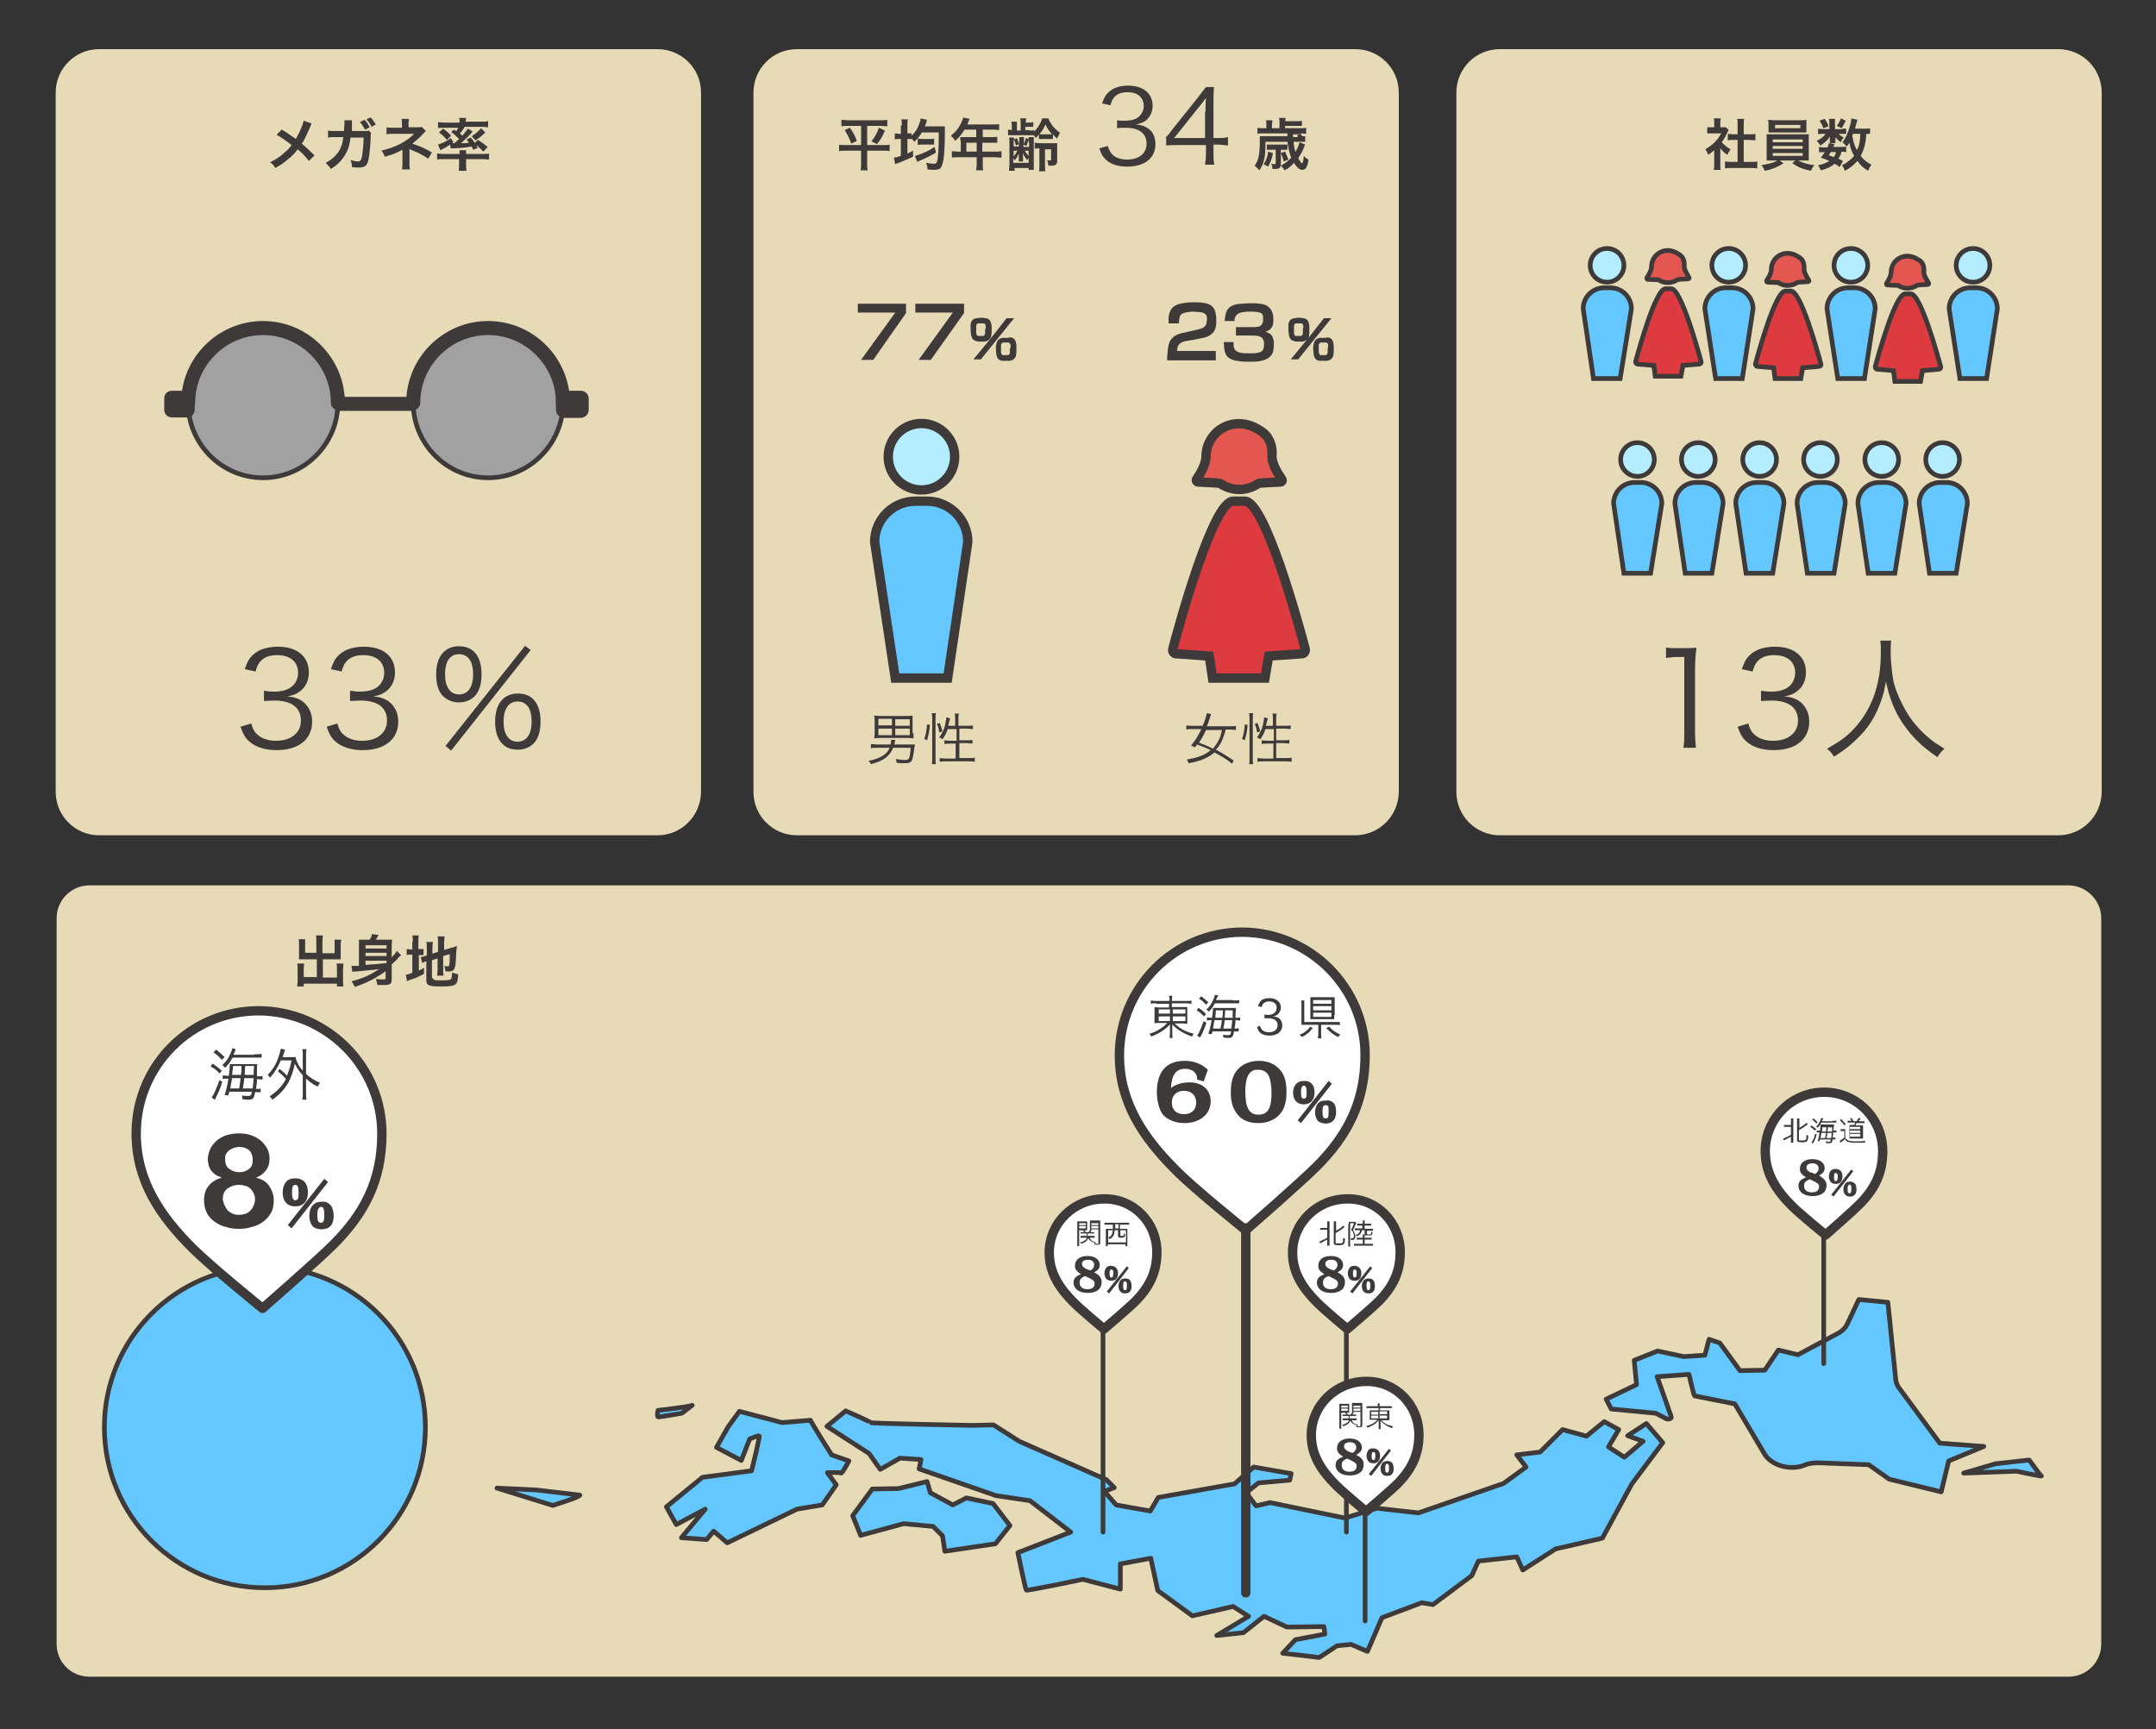 <?xml version="1.0" encoding="utf-8"?>
<!-- Generator: Adobe Illustrator 19.2.0, SVG Export Plug-In . SVG Version: 6.00 Build 0)  -->
<svg version="1.1" id="Main_Layer" xmlns="http://www.w3.org/2000/svg" xmlns:xlink="http://www.w3.org/1999/xlink" x="0px" y="0px"
	 viewBox="0 0 460.7 369.5" style="enable-background:new 0 0 460.7 369.5;" xml:space="preserve">
<rect x="0" y="0" width="460.7" height="369.5" fill="#333333" stroke="none"/>
<style type="text/css">
	.st0{fill:#E6DBB6;}
	.st1{fill:#3E3A39;}
	.st2{fill:#64C8FF;stroke:#3E3A39;stroke-linecap:round;stroke-linejoin:round;stroke-miterlimit:10;}
	.st3{fill:#FFFFFF;stroke:#3E3A39;stroke-width:2;stroke-linecap:round;stroke-linejoin:round;stroke-miterlimit:10;}
	.st4{fill:#B3EDFF;stroke:#3E3A39;stroke-width:2;stroke-linecap:round;stroke-linejoin:round;stroke-miterlimit:10;}
	.st5{fill:#64C8FF;stroke:#3E3A39;stroke-miterlimit:10;}
	.st6{fill:#B3EDFF;stroke:#3E3A39;stroke-linecap:round;stroke-linejoin:round;stroke-miterlimit:10;}
	.st7{fill:#B3EDFF;stroke:#3E3A39;stroke-miterlimit:10;}
	.st8{fill:#E45751;stroke:#3E3A39;stroke-miterlimit:10;}
	.st9{fill:#DD3B40;stroke:#3E3A39;stroke-miterlimit:10;}
	.st10{fill:#B3EDFF;stroke:#3E3A39;stroke-width:2;stroke-miterlimit:10;}
	.st11{fill:#64C8FF;stroke:#3E3A39;stroke-width:2;stroke-miterlimit:10;}
	.st12{fill:#E45751;stroke:#3E3A39;stroke-width:2;stroke-miterlimit:10;}
	.st13{fill:#DD3B40;stroke:#3E3A39;stroke-width:2;stroke-miterlimit:10;}
	.st14{fill:#FFFFFF;stroke:#3E3A39;stroke-width:3;stroke-linecap:round;stroke-linejoin:round;stroke-miterlimit:10;}
	.st15{fill:#A0A1A0;}
	.st16{fill:#A0A1A0;stroke:#3E3A39;stroke-miterlimit:10;}
	.st17{fill:#A0A1A0;stroke:#3E3A39;stroke-width:3;stroke-linecap:round;stroke-linejoin:round;stroke-miterlimit:10;}
</style>
<g id="Sample_PopUp">
	<g>
		<g id="Box_Big">
			<path class="st0" d="M442,358.3H19.1c-3.9,0-7-3.1-7-7V196.2c0-3.8,3.1-7,7-7H442c3.8,0,7,3.2,7,7v155.1
				C449,355.2,445.9,358.3,442,358.3z"/>
			<g>
				<g>
					<path class="st1" d="M67.6,201.1c0-0.6,0-0.9-0.1-1.2H69c0,0.3-0.1,0.6-0.1,1.2v2.6h2.6v-2c0-0.4,0-0.7,0-0.9h1.4
						c0,0.4-0.1,0.6-0.1,1v2.4c0,0.3,0,0.6,0,0.8c-0.3,0-0.6,0-0.8,0H69v3.9h3v-2c0-0.4,0-0.7-0.1-1h1.5c0,0.3-0.1,0.7-0.1,1.1v2.6
						c0,0.6,0,0.9,0.1,1.2h-1.4v-0.6h-7.1v0.6h-1.4c0-0.4,0.1-0.7,0.1-1.2v-2.5c0-0.5,0-0.8-0.1-1.2h1.5c0,0.3-0.1,0.6-0.1,1v1.9
						h2.8V205h-2.9c-0.3,0-0.6,0-0.9,0c0-0.3,0-0.5,0-0.8v-2.4c0-0.4,0-0.8-0.1-1.1h1.4c0,0.3,0,0.6,0,1v1.9h2.4V201.1z"/>
					<path class="st1" d="M82.6,207.4c-2,1.5-4.3,2.7-6.8,3.5c-0.2-0.5-0.4-0.8-0.7-1.2c2.4-0.6,4.1-1.4,5.9-2.6
						c-2.5,0.3-2.9,0.3-4.9,0.5c-0.4,0-0.5,0-0.8,0.1l-0.2-1.3c0.1,0,0.3,0,0.4,0c0.1,0,0.1,0,1.2,0V202c0-0.5,0-0.8,0-1.2
						c0.4,0,0.7,0,1.3,0h1c0.2-0.3,0.4-0.7,0.5-1.2l1.4,0.2c-0.2,0.4-0.4,0.7-0.6,1h2.2c0.7,0,1,0,1.3,0c0,0.3-0.1,0.7-0.1,1.3v2.5
						c0.5-0.6,0.9-1,1.1-1.4l0.9,0.9c-0.2,0.2-0.3,0.3-0.6,0.6c-0.4,0.5-0.9,0.9-1.4,1.4v3.3c0,0.9-0.4,1.1-1.8,1.1
						c-0.3,0-0.3,0-1.3,0c0-0.4-0.1-0.8-0.3-1.3c0.8,0.1,0.9,0.1,1.4,0.1c0.6,0,0.7,0,0.7-0.2V207.4z M82.6,202h-4.5v0.7h4.5V202z
						 M78.1,204.3h4.5v-0.7h-4.5V204.3z M78.1,206.2c2.6-0.2,2.6-0.2,4.5-0.4v-0.5h-4.5V206.2z"/>
					<path class="st1" d="M88.2,201.3c0-0.6,0-1-0.1-1.4h1.4c-0.1,0.4-0.1,0.7-0.1,1.4v1.5h0.3c0.4,0,0.6,0,0.8,0v1.3
						c-0.3,0-0.5,0-0.8,0h-0.2v3.3c0.5-0.2,0.6-0.3,1.1-0.6l0,1.3c-1.1,0.6-1.7,0.9-3,1.3c-0.3,0.1-0.4,0.2-0.6,0.3l-0.3-1.4
						c0.4,0,0.7-0.2,1.4-0.4V204h-0.3c-0.5,0-0.6,0-0.9,0.1v-1.3c0.3,0,0.5,0.1,0.9,0.1h0.3V201.3z M92.5,209c0,0.2,0.1,0.3,0.3,0.4
						c0.3,0.1,0.8,0.1,1.6,0.1c1.4,0,1.8-0.1,2-0.3c0.1-0.2,0.2-0.6,0.2-1.4c0.4,0.2,0.9,0.3,1.3,0.4c-0.1,2.4-0.4,2.6-3.8,2.6
						c-2.4,0-3-0.2-3-1.3v-4.1c-0.1,0-0.2,0.1-0.2,0.1c-0.4,0.1-0.5,0.2-0.7,0.3l-0.3-1.3c0.3,0,0.8-0.1,1.2-0.3l0.1,0v-1.6
						c0-0.6,0-0.9-0.1-1.3h1.4c0,0.4-0.1,0.7-0.1,1.2v1.3l1.2-0.4v-2.1c0-0.6,0-0.8-0.1-1.2H95c0,0.4-0.1,0.8-0.1,1.2v1.7l1.7-0.5
						c0.5-0.1,0.7-0.2,1-0.4c0,0.5,0,0.6-0.1,1.3c-0.1,1.7-0.1,2.8-0.3,3.3c-0.2,0.7-0.5,0.9-1.4,0.9c-0.2,0-0.3,0-0.6,0
						c-0.1-0.5-0.1-0.9-0.3-1.2c0.3,0.1,0.5,0.1,0.7,0.1c0.3,0,0.4,0,0.4-0.3c0.1-0.4,0.1-1.1,0.1-2.3l-1.4,0.4v3
						c0,0.5,0,0.8,0.1,1.2h-1.4c0-0.4,0.1-0.7,0.1-1.2v-2.5l-1.2,0.4V209z"/>
				</g>
			</g>
			<g id="Japan_Map_1_">
				<path class="st2" d="M287.6,317.3l-1,0.8c0,0,4.6,1.3,4.7,1.3c0.1-0.1,2.5-0.9,2.5-0.9l-1.2-0.6l3.3-1.9l-5.5,0.6l-1.1,0.4
					L287.6,317.3z"/>
				<path class="st2" d="M274.1,353.3c0.3,0,7.8,0.9,7.8,0.9l3.8-2.5l3-0.3l3.5,1.5l3.1-7.2l8.5-3.2l2.4,0.4l8.3-6.2l1.4-3.1
					l8.2-0.9l1.3,2.8l7-4.5l10-2.3l6.3-11.6l6.6-8.8l-3.5-4.1l-4,2.6l3.3,1.2l-4,3.4l-3.4-2.2l2.2-3.7l-3.1-1.7l-3.8,3.1l-5.1-1.4
					l-4.8,4.8l-5,0.6l2,2.6l-4.8,3.5l-18.2,6.3l-8.9-1l-6.8,2.1l-16-3.3l-3,0.7l-2.1-2.8l2.6-2.1l6.7-0.6l0.3-1.4l-8-1.4l-4.1,3.6
					l-16.3,2.9l-1.7,2.9l-7.3-1.3l-2.5-2.9l2.1-0.8l-1.7-1.7l-18.6-8.2l-5.5-3.5l-4.5,0.1c0,0-21.8-0.4-21.8-0.6
					c0-0.2-5.3-2.5-5.3-2.5l-4,3.3l9,5.8l2.4,3.4l4.2-2.4l4.5,0.3l-0.4,2l16.4,5.7l7.3,1.1l8.7,6.7l-11.3,4.4c0,0,1.6,7.8,1.8,8
					c0.2,0.2,12.1-2.3,12.1-2.3l8,2.1l0-5.4l6.5-1.2l1.5,6.9l7.4,5.4l8.7-2l3.3,2.1l-6.8,4.1l5.7-0.6l4.4-3.5l4.9,2.3l7.9-0.1
					l0.2,1.6l-6.3,1.2L274.1,353.3z"/>
				<polygon class="st2" points="183.9,328.1 193.1,325.6 199.4,326.2 201.4,328.2 201.9,331.5 212.7,329.9 215.8,326 212.2,321.3 
					206.5,320.1 203.6,321.6 198.8,319 198.1,316.6 192,318.1 186.4,318.2 182.2,323.9 				"/>
				<path class="st2" d="M173.2,303.5c0,0.3,4.5,7.4,4.5,7.4l3.7,1.3c0,0-1.4,2.7-1.7,2.6c-0.2-0.2-2.9-0.1-2.9-0.1l1.9,2.6l-3,4.3
					l-5.4,0.9l-14.9,7.2l-2.9-2.5L151,329l-5.4-0.4l5.1-6.1l-6.2,3.3l-2.1-3.8l7.7-6.3l10.5-1.4c0,0,1.9-7.5,1.6-7.5
					c-0.3,0-2,0.7-2,0.7l-1.8,4.6l-5.3-2.8l2.5-4.4l2.4-3.3l9.1,2.4L173.2,303.5z"/>
				<path class="st2" d="M147.9,300.3c-0.3,0.3-7.3,1.1-7.3,1.1s-0.3,1.4,0.1,1.4c0.4,0,5-0.8,5-0.8L147.9,300.3z"/>
				<path class="st2" d="M362.1,298.3c-0.2-0.2-1.2-4.6-1.2-4.6l-6.8,0.5l3,8.5c0.2,0.4-0.5,0.7-1,0.5l-2.3-1.2l-9.5-0.9l-1.1-2.1
					l6.5-3.1l-0.5-5.2l5-2l5.6,1.2l4.5-0.3l0.9-3.4l2.3,0.8l4.3,5.9l5.3-0.1l2.9-4.3l4.2,1l8.6-4.6c0.9-0.5,1.5-1.1,1.9-1.9l2.5-5.3
					l6.2,0.6l1.7,16.6c0.1,0.6,0.3,1.2,0.7,1.7l8.7,11.8l9.4,0.7l-7.5,3.1l-1.6,6.6l-11.1-2.7l-4.4-3.1l-10.7-0.4
					c-1.1,0-2.1,0.1-3,0.5l0,0c-3,1.2-7,0.1-8.5-2.3l-6.4-10.8L362.1,298.3z"/>
				<path class="st2" d="M419.6,314.8c0.5,0,11.3-0.4,11.3-0.4s5.6,1.2,5.3,1c-0.3-0.2-2.6-3.4-2.6-3.4l-7.2,0.8L419.6,314.8z"/>
				<path class="st2" d="M123.9,319.5c0.1,0.4-5.8,2.2-5.8,2.2l-11.9-3.7l8.4,0.4L123.9,319.5z"/>
			</g>
			<g>
				<path class="st3" d="M291.7,225.5c0,10-3.8,17.2-10.4,23.8c-3.3,3.3-15.1,13.6-15.1,13.6s-11.1-8.9-15-12.9
					c-6.8-6.8-12-14.3-12-24.5c0-14.5,11.8-26.3,26.3-26.3C279.9,199.3,291.7,211,291.7,225.5z"/>
				<line class="st4" x1="266.2" y1="262.4" x2="266.2" y2="340.4"/>
			</g>
			<circle id="地球" class="st5" cx="56.6" cy="305" r="34.3"/>
			<path id="海外" class="st3" d="M81.6,242.3c0,10-3.8,17.1-10.4,23.7c-3.3,3.3-15.1,13.6-15.1,13.6s-11-8.9-15-12.9
				c-6.8-6.8-12-14.3-12-24.5c0-14.5,11.7-26.2,26.2-26.2C69.8,216.1,81.6,227.8,81.6,242.3z"/>
			<g>
				<g>
					<path class="st1" d="M45.4,227.3c0.8,0.5,1.2,0.8,2,1.5l-0.5,0.6c-0.6-0.7-1-1-1.9-1.5L45.4,227.3z M47.5,231.2
						c-0.4,1.3-0.9,2.5-1.4,3.4c-0.1,0.3-0.1,0.3-0.2,0.4l-0.7-0.5c0.5-0.5,1.1-2,1.7-3.7L47.5,231.2z M46.2,224.3
						c0.7,0.6,1.2,1,1.8,1.6l-0.6,0.6c-0.7-0.8-1-1.1-1.8-1.6L46.2,224.3z M54.3,225.3c0.9,0,1.2,0,1.6-0.1v0.8c-0.3,0-0.7,0-1.5,0
						h-4.7c-0.5,1-0.9,1.4-1.6,2.2c-0.2-0.2-0.3-0.4-0.6-0.6c0.8-0.7,1.3-1.4,1.8-2.6c0.2-0.4,0.3-0.7,0.3-1l0.8,0.2
						c-0.1,0.1-0.1,0.1-0.2,0.5c-0.1,0.2-0.2,0.4-0.3,0.7H54.3z M49,233.3c-0.1,0.3-0.1,0.4-0.2,0.8l-0.8-0.1c0.3-0.9,0.6-2,0.8-3.5
						h-0.1c-0.5,0-0.8,0-1.1,0.1v-0.8c0.3,0,0.6,0.1,1.2,0.1h0.1c0.1-1,0.2-1.8,0.2-2.2c0,0,0-0.1,0-0.3c0.1,0,0.5,0,0.9,0h3.8
						c0.6,0,0.8,0,1.2,0c-0.1,0.3-0.1,0.4-0.1,1.8c0,0.2,0,0.4,0,0.8H55c0.6,0,0.8,0,1.1-0.1v0.8c-0.4,0-0.7-0.1-1.1-0.1h-0.1
						c0,0.1,0,0.1,0,0.3c0,0.5-0.1,1.1-0.2,1.8h0.1c0.5,0,0.7,0,0.9-0.1v0.8c-0.3,0-0.6,0-1,0h-0.2c-0.2,1.4-0.5,1.6-1.4,1.6
						c-0.3,0-0.7,0-1.3-0.1c0-0.3,0-0.5-0.1-0.8c0.5,0.1,1,0.1,1.3,0.1c0.6,0,0.7-0.1,0.8-0.9H49z M49.6,230.4
						c-0.1,0.6-0.2,1-0.4,2.2h1.9c0.2-1.2,0.2-1.2,0.3-2.2H49.6z M51.5,229.7c0.1-0.8,0.1-0.9,0.1-1.9h-1.8
						c-0.1,0.8-0.1,1.1-0.2,1.9H51.5z M52.2,230.4c-0.1,1-0.1,1-0.3,2.2h2.1c0.1-0.7,0.1-1.2,0.2-2.2H52.2z M54.2,229.7
						c0-0.5,0-1.2,0.1-1.9h-1.9c-0.1,0.8-0.1,1.4-0.1,1.9H54.2z"/>
					<path class="st1" d="M59.7,228.4c0.7,0.6,1.2,0.9,1.6,1.5c0.4-1,0.7-1.8,1-3.3h-2.3c-0.6,1.4-1.3,2.6-2.3,3.7
						c-0.2-0.3-0.3-0.4-0.5-0.6c1.1-1.1,1.9-2.4,2.4-4.1c0.2-0.5,0.3-1.1,0.4-1.5l0.9,0.2c-0.1,0.3-0.1,0.4-0.2,0.7
						c-0.1,0.3-0.2,0.5-0.3,0.9h1.9c0.4,0,0.7,0,0.9,0c0,0.2,0,0.2,0,0.3c0.4,1.2,0.8,1.8,1.5,2.6v-3.4c0-0.5,0-0.8-0.1-1.2h0.9
						c-0.1,0.4-0.1,0.8-0.1,1.2v4.1c0.9,0.8,1.8,1.4,3,1.9c-0.2,0.2-0.4,0.5-0.5,0.8c-1.1-0.5-1.7-1-2.5-1.7v3c0,0.6,0,1,0.1,1.5
						h-0.9c0.1-0.5,0.1-0.8,0.1-1.5v-3.7c-0.8-0.9-1.2-1.5-1.7-2.5c-0.3,1.6-0.8,2.9-1.4,4.1c-0.8,1.3-1.8,2.5-3.4,3.6
						c-0.2-0.3-0.3-0.5-0.6-0.7c1.6-1.1,2.7-2.2,3.5-3.7c-0.6-0.7-1-1.1-1.7-1.6L59.7,228.4z"/>
				</g>
			</g>
			<g>
				<g>
					<path class="st1" d="M247.1,214.4c-0.6,0-0.8,0-1.2,0.1v-0.7c0.3,0,0.6,0.1,1.2,0.1h2.8v-0.1c0-0.4,0-0.7-0.1-1h0.7
						c0,0.3-0.1,0.6-0.1,1v0.1h3c0.7,0,1,0,1.2-0.1v0.7c-0.3,0-0.7-0.1-1.2-0.1h-3v0.8h2.2c0.6,0,0.9,0,1.1,0c0,0.3,0,0.5,0,1v1.5
						c0,0.6,0,0.7,0,1.1c-0.3,0-0.5-0.1-1.1-0.1H251c1.1,1.1,2.3,1.8,4.1,2.2c-0.2,0.2-0.2,0.3-0.4,0.6c-0.9-0.3-1.5-0.6-2.2-1
						c-0.8-0.5-1.4-0.9-2-1.6c0,0.3,0,0.6,0,0.8v1c0,0.5,0,0.8,0.1,1.1h-0.7c0-0.3,0.1-0.6,0.1-1.1v-1c0-0.2,0-0.5,0-0.8
						c-0.4,0.5-0.7,0.7-1.2,1.1c-0.8,0.6-1.7,1.1-2.8,1.5c-0.2-0.3-0.2-0.4-0.4-0.6c0.9-0.2,1.6-0.6,2.4-1.1c0.6-0.4,1-0.7,1.4-1.2
						h-1.5c-0.6,0-0.9,0-1.2,0.1l0-0.1c0-0.2,0-0.4,0-0.9v-1.4c0-0.6,0-0.8,0-1.1c0.2,0,0.5,0.1,1.1,0.1h2v-0.8H247.1z M247.6,215.7
						v0.9h2.4v-0.9H247.6z M247.6,217.2v1h2.4v-1H247.6z M250.6,216.6h2.7v-0.9h-2.7V216.6z M250.6,218.2h2.7v-1h-2.7V218.2z"/>
					<path class="st1" d="M256.1,215.4c0.7,0.4,1,0.7,1.6,1.3l-0.4,0.5c-0.5-0.5-0.8-0.8-1.6-1.3L256.1,215.4z M257.8,218.6
						c-0.4,1.1-0.8,2.1-1.2,2.8c-0.1,0.2-0.1,0.2-0.2,0.3l-0.6-0.4c0.4-0.4,0.9-1.7,1.4-3.1L257.8,218.6z M256.7,212.9
						c0.6,0.5,1,0.8,1.5,1.3l-0.5,0.5c-0.6-0.7-0.9-0.9-1.5-1.3L256.7,212.9z M263.5,213.8c0.7,0,1,0,1.3-0.1v0.7
						c-0.2,0-0.6,0-1.3,0h-3.9c-0.4,0.8-0.7,1.2-1.3,1.8c-0.1-0.2-0.3-0.3-0.5-0.5c0.7-0.6,1.1-1.2,1.5-2.2c0.2-0.3,0.2-0.6,0.3-0.9
						l0.7,0.1c0,0.1,0,0.1-0.2,0.4c-0.1,0.2-0.1,0.3-0.3,0.6H263.5z M259.1,220.4c-0.1,0.2-0.1,0.3-0.2,0.6l-0.7-0.1
						c0.3-0.8,0.5-1.7,0.7-2.9h-0.1c-0.4,0-0.6,0-0.9,0.1v-0.7c0.2,0,0.5,0.1,1,0.1h0.1c0.1-0.9,0.2-1.5,0.2-1.8c0,0,0-0.1,0-0.3
						c0.1,0,0.4,0,0.7,0h3.2c0.5,0,0.7,0,1,0c0,0.3,0,0.3-0.1,1.5c0,0.2,0,0.3,0,0.6h0.1c0.5,0,0.7,0,0.9-0.1v0.7
						c-0.3,0-0.6-0.1-0.9-0.1h-0.1c0,0.1,0,0.1,0,0.3c0,0.4-0.1,0.9-0.2,1.5h0.1c0.4,0,0.5,0,0.8-0.1v0.7c-0.3,0-0.5,0-0.8,0h-0.2
						c-0.2,1.2-0.4,1.4-1.2,1.4c-0.2,0-0.6,0-1.1-0.1c0-0.3,0-0.4-0.1-0.6c0.4,0.1,0.8,0.1,1.1,0.1c0.5,0,0.5,0,0.7-0.8H259.1z
						 M259.5,218c-0.1,0.5-0.1,0.8-0.3,1.8h1.6c0.2-1,0.2-1,0.3-1.8H259.5z M261.2,217.5c0.1-0.7,0.1-0.8,0.1-1.6h-1.5
						c0,0.7-0.1,0.9-0.1,1.6H261.2z M261.7,218c-0.1,0.8-0.1,0.8-0.3,1.8h1.7c0.1-0.5,0.1-1,0.2-1.8H261.7z M263.4,217.5
						c0-0.4,0-1,0-1.6h-1.6c0,0.7-0.1,1.2-0.1,1.6H263.4z"/>
					<path class="st1" d="M269.2,219.2c0.2,0.5,0.3,0.7,0.6,1c0.3,0.2,0.8,0.4,1.3,0.4c1.2,0,1.9-0.6,1.9-1.5c0-1-0.7-1.5-2-1.5
						c-0.3,0-0.5,0-0.8,0v-0.8c0.2,0,0.5,0.1,0.7,0.1c0.7,0,1.1-0.2,1.5-0.5c0.2-0.2,0.4-0.6,0.4-1c0-0.9-0.6-1.4-1.6-1.4
						c-0.6,0-1,0.2-1.3,0.5c-0.1,0.2-0.2,0.3-0.3,0.7l-0.8-0.2c0.2-0.5,0.3-0.7,0.5-1c0.4-0.5,1.1-0.7,2-0.7c1.4,0,2.4,0.8,2.4,2
						c0,0.6-0.3,1.1-0.7,1.5c-0.3,0.2-0.5,0.3-0.9,0.4c0.6,0.1,0.9,0.2,1.2,0.4c0.4,0.3,0.7,0.9,0.7,1.5c0,1.3-1,2.2-2.7,2.2
						c-1,0-1.8-0.3-2.2-0.8c-0.2-0.2-0.3-0.5-0.5-1L269.2,219.2z"/>
					<path class="st1" d="M280.5,219.7c-0.8,1-1.3,1.4-2.3,1.9c-0.2-0.2-0.3-0.3-0.5-0.5c0.6-0.2,0.9-0.4,1.3-0.7
						c0.4-0.3,0.6-0.5,1-1L280.5,219.7z M282.3,220.9c0,0.5,0,0.7,0.1,1h-0.8c0-0.3,0.1-0.6,0.1-1V219h-2.6c-0.4,0-0.7,0-1,0
						c0-0.3,0-0.5,0-1v-3.3c0-0.4,0-0.6-0.1-0.9h0.7c0,0.3,0,0.5,0,0.9v3.7h6.6c0.5,0,0.7,0,1,0v0.7c-0.3-0.1-0.5-0.1-1-0.1h-3
						V220.9z M285.1,216.9c0,0.5,0,0.7,0,0.9c-0.3,0-0.6,0-1,0H281c-0.4,0-0.7,0-1,0c0-0.3,0-0.5,0-1V214c0-0.4,0-0.6,0-0.9
						c0.3,0,0.6,0,1.1,0h3.1c0.4,0,0.7,0,1,0c0,0.2,0,0.5,0,0.9V216.9z M280.6,214.5h3.9v-0.8h-3.9V214.5z M280.6,215.9h3.9V215
						h-3.9V215.9z M280.6,217.3h3.9v-0.9h-3.9V217.3z M284,219.4c0.5,0.5,0.8,0.8,1.3,1.1c0.3,0.2,0.5,0.3,1.1,0.6
						c-0.2,0.2-0.3,0.3-0.5,0.5c-1-0.5-1.6-1-2.5-1.9L284,219.4z"/>
				</g>
			</g>
			<g>
				<g>
					<path class="st1" d="M65.8,254.8c0,1.9-1,3-2.7,3c-0.7,0-1.4-0.2-1.8-0.6c-0.6-0.5-0.9-1.4-0.9-2.4c0-0.9,0.3-1.8,0.8-2.3
						c0.4-0.5,1.1-0.7,1.9-0.7C64.8,251.8,65.8,252.9,65.8,254.8z M69.3,251.9l0.8,0.7l-7.8,9.9l-0.8-0.7L69.3,251.9z M62.4,254.8
						c0,1.2,0.2,1.7,0.7,1.7c0.3,0,0.5-0.2,0.6-0.4c0.1-0.2,0.1-0.8,0.1-1.4c0-1.1-0.2-1.5-0.7-1.5
						C62.6,253.2,62.4,253.6,62.4,254.8z M70.9,257.9c0.2,0.4,0.4,1.1,0.4,2c0,1.8-0.9,2.8-2.6,2.8c-0.7,0-1.3-0.2-1.7-0.5
						c-0.6-0.5-0.9-1.4-0.9-2.4c0-1,0.3-1.9,0.9-2.4c0.4-0.4,1-0.6,1.8-0.6C69.6,256.7,70.4,257.1,70.9,257.9z M67.8,259.5
						c0,1.4,0.2,1.8,0.8,1.8c0.5,0,0.7-0.4,0.7-1.7c0-0.8-0.1-1.2-0.2-1.4c-0.1-0.2-0.3-0.3-0.5-0.3C68.1,258,67.8,258.5,67.8,259.5
						z"/>
				</g>
			</g>
			<g>
				<g>
					<path class="st1" d="M45.1,245.2c0.4-0.7,0.9-1.2,1.5-1.7c0.6-0.4,1.3-0.8,2.1-1c0.8-0.2,1.6-0.3,2.4-0.3
						c1.2,0,2.2,0.2,3.1,0.6c0.8,0.4,1.5,0.8,2,1.4s0.9,1.1,1.1,1.7c0.2,0.6,0.3,1.2,0.3,1.6c0,1-0.2,1.8-0.7,2.5
						c-0.5,0.7-1.2,1.3-2.1,1.6v0.1c1.2,0.3,2.1,0.8,2.7,1.7s1,1.9,1,3.1c0,1-0.2,2-0.6,2.7s-1,1.4-1.7,1.9
						c-0.7,0.5-1.5,0.9-2.4,1.1c-0.9,0.3-1.8,0.4-2.7,0.4c-1,0-1.9-0.1-2.8-0.4c-0.9-0.2-1.7-0.6-2.4-1.1s-1.3-1.1-1.7-1.9
						c-0.4-0.8-0.6-1.7-0.6-2.7c0-1.2,0.3-2.3,1-3.1c0.6-0.8,1.6-1.4,2.7-1.7v-0.1c-1-0.3-1.7-0.8-2.2-1.5c-0.5-0.7-0.7-1.6-0.7-2.5
						C44.5,246.7,44.7,245.9,45.1,245.2z M48,257.6c0.2,0.4,0.4,0.8,0.7,1.1c0.3,0.3,0.7,0.5,1.1,0.7c0.4,0.2,0.9,0.2,1.3,0.2
						c0.5,0,0.9-0.1,1.3-0.2s0.8-0.4,1.1-0.7c0.3-0.3,0.5-0.6,0.7-1.1c0.2-0.4,0.3-0.9,0.3-1.3c0-0.5-0.1-0.9-0.3-1.3
						c-0.2-0.4-0.4-0.7-0.7-1c-0.3-0.3-0.7-0.5-1.1-0.6c-0.4-0.1-0.8-0.2-1.3-0.2c-1,0-1.8,0.3-2.5,0.8s-1,1.3-1,2.3
						C47.7,256.7,47.8,257.2,48,257.6z M49,249.8c0.6,0.4,1.3,0.7,2.1,0.7c0.8,0,1.5-0.2,2.1-0.7c0.6-0.4,0.8-1.1,0.8-1.9
						c0-0.3,0-0.5-0.1-0.9c-0.1-0.3-0.2-0.6-0.4-0.9c-0.2-0.3-0.5-0.5-0.9-0.7s-0.9-0.3-1.5-0.3c-0.4,0-0.8,0.1-1.1,0.2
						c-0.4,0.1-0.7,0.3-1,0.5s-0.5,0.5-0.7,0.8s-0.2,0.7-0.2,1.2C48.1,248.7,48.4,249.4,49,249.8z"/>
				</g>
			</g>
			<g>
				<g>
					<path class="st1" d="M255.8,230.7c0-0.7-0.1-1.1-0.5-1.5c-0.4-0.5-1.2-0.8-2-0.8c-2,0-2.9,1.2-3.1,4.1c1.1-0.8,2.4-1.2,4-1.2
						c2.7,0,4.5,1.6,4.5,4c0,2.8-2.3,4.7-5.6,4.7c-1.8,0-3.4-0.6-4.4-1.6c-0.6-0.6-0.9-1.3-1.2-2.5c-0.2-0.8-0.3-1.7-0.3-2.5
						c0-2.3,0.6-4.2,1.8-5.3c0.9-0.9,2.4-1.4,4.1-1.4c2,0,3.6,0.6,5,1.9l-0.9,2.5L255.8,230.7z M250.4,235.6c0,1.6,1,2.5,2.6,2.5
						c1.6,0,2.6-0.9,2.6-2.5c0-1.5-1-2.5-2.6-2.5C251.4,233.1,250.4,234.1,250.4,235.6z"/>
					<path class="st1" d="M273.5,228.6c1,1.1,1.4,2.6,1.4,4.8c0,2.2-0.5,3.8-1.6,4.9c-1.1,1.1-2.6,1.7-4.4,1.7c-2,0-3.5-0.6-4.5-1.9
						c-0.9-1.1-1.4-2.5-1.4-4.6c0-2.4,0.5-4,1.6-5.1c1.1-1.1,2.6-1.7,4.4-1.7C270.8,226.7,272.4,227.3,273.5,228.6z M266.1,233.2
						c0,3.5,0.8,5,2.8,5c1.2,0,2-0.5,2.4-1.6c0.3-0.7,0.4-1.9,0.4-3.1c0-1.3-0.2-2.7-0.5-3.4c-0.4-1-1.2-1.5-2.4-1.5
						C267,228.5,266.1,230.1,266.1,233.2z"/>
				</g>
			</g>
			<g>
				<g>
					<path class="st1" d="M280.9,233.4c0,1.6-0.8,2.6-2.3,2.6c-0.6,0-1.2-0.2-1.5-0.5c-0.5-0.4-0.8-1.2-0.8-2c0-0.8,0.3-1.5,0.7-1.9
						c0.4-0.4,0.9-0.6,1.6-0.6C280,230.9,280.9,231.8,280.9,233.4z M283.9,231l0.7,0.6L278,240l-0.7-0.6L283.9,231z M278,233.4
						c0,1,0.2,1.4,0.6,1.4c0.2,0,0.4-0.1,0.5-0.3c0.1-0.2,0.1-0.7,0.1-1.2c0-0.9-0.2-1.3-0.6-1.3C278.2,232.1,278,232.4,278,233.4z
						 M285.2,236c0.2,0.4,0.3,1,0.3,1.7c0,1.5-0.8,2.4-2.2,2.4c-0.6,0-1.1-0.2-1.5-0.4c-0.5-0.4-0.8-1.2-0.8-2c0-0.8,0.3-1.6,0.7-2
						c0.4-0.4,0.9-0.5,1.5-0.5C284.1,235,284.8,235.4,285.2,236z M282.6,237.4c0,1.2,0.1,1.6,0.7,1.6c0.5,0,0.6-0.3,0.6-1.4
						c0-0.7,0-1.1-0.1-1.2c-0.1-0.2-0.3-0.2-0.5-0.2C282.8,236.1,282.6,236.5,282.6,237.4z"/>
				</g>
			</g>
			<g id="北海道">
				<g>
					<path class="st3" d="M402.3,246c0,4.8-1.8,8.2-5,11.4c-1.6,1.6-7.2,6.5-7.2,6.5s-5.3-4.3-7.2-6.2c-3.2-3.2-5.7-6.8-5.7-11.7
						c0-6.9,5.6-12.6,12.6-12.6C396.7,233.4,402.3,239,402.3,246z"/>
					<line class="st6" x1="389.7" y1="263.4" x2="389.7" y2="291.4"/>
				</g>
				<g>
					<g>
						<path class="st1" d="M381.7,240.8c-0.2,0-0.4,0-0.5,0v-0.4c0.1,0,0.3,0,0.5,0h1v-0.8c0-0.3,0-0.4,0-0.6h0.5c0,0.2,0,0.3,0,0.6
							v4c0,0.3,0,0.5,0,0.6h-0.5c0-0.2,0-0.4,0-0.6v-0.7c-0.4,0.2-0.8,0.4-1.3,0.7c-0.1,0-0.2,0.1-0.2,0.1l-0.2-0.4
							c0.2,0,0.3-0.1,0.5-0.2c0.5-0.2,0.7-0.3,1.2-0.6v-1.7H381.7z M384.4,243.5c0,0.1,0,0.2,0.1,0.2c0.1,0,0.3,0,0.6,0
							c0.5,0,0.7,0,0.8-0.2c0.1-0.1,0.1-0.5,0.1-1c0.1,0.1,0.2,0.1,0.4,0.2c0,0.6-0.1,1-0.3,1.2c-0.1,0.1-0.4,0.2-1,0.2
							c-0.9,0-1.1-0.1-1.1-0.5v-4c0-0.3,0-0.5,0-0.6h0.5c0,0.2,0,0.4,0,0.6v1.4c0.5-0.3,0.9-0.5,1.2-0.8c0.2-0.1,0.3-0.2,0.3-0.3
							l0.3,0.3c-0.1,0.1-0.1,0.1-0.2,0.2c-0.5,0.4-1,0.7-1.7,1.1V243.5z"/>
						<path class="st1" d="M387.1,240.5c0.4,0.3,0.6,0.4,1,0.8l-0.3,0.3c-0.3-0.3-0.5-0.5-1-0.8L387.1,240.5z M388.2,242.5
							c-0.2,0.7-0.5,1.3-0.7,1.7c-0.1,0.1-0.1,0.1-0.1,0.2l-0.3-0.3c0.2-0.2,0.6-1,0.8-1.9L388.2,242.5z M387.5,239
							c0.4,0.3,0.6,0.5,0.9,0.8l-0.3,0.3c-0.3-0.4-0.5-0.6-0.9-0.8L387.5,239z M391.6,239.5c0.4,0,0.6,0,0.8,0v0.4
							c-0.1,0-0.3,0-0.8,0h-2.4c-0.3,0.5-0.4,0.7-0.8,1.1c-0.1-0.1-0.2-0.2-0.3-0.3c0.4-0.3,0.6-0.7,0.9-1.3
							c0.1-0.2,0.1-0.4,0.2-0.5l0.4,0.1c0,0.1,0,0.1-0.1,0.2c0,0.1-0.1,0.2-0.2,0.4H391.6z M388.9,243.5c0,0.1-0.1,0.2-0.1,0.4
							l-0.4-0.1c0.2-0.5,0.3-1,0.4-1.8h0c-0.2,0-0.4,0-0.6,0v-0.4c0.1,0,0.3,0,0.6,0h0.1c0.1-0.5,0.1-0.9,0.1-1.1c0,0,0-0.1,0-0.2
							c0.1,0,0.2,0,0.4,0h1.9c0.3,0,0.4,0,0.6,0c0,0.2,0,0.2-0.1,0.9c0,0.1,0,0.2,0,0.4h0c0.3,0,0.4,0,0.6,0v0.4c-0.2,0-0.4,0-0.6,0
							h-0.1c0,0.1,0,0.1,0,0.2c0,0.3,0,0.6-0.1,0.9h0.1c0.2,0,0.3,0,0.5,0v0.4c-0.2,0-0.3,0-0.5,0h-0.1c-0.1,0.7-0.2,0.8-0.7,0.8
							c-0.1,0-0.3,0-0.7,0c0-0.2,0-0.2-0.1-0.4c0.3,0,0.5,0.1,0.7,0.1c0.3,0,0.3,0,0.4-0.5H388.9z M389.2,242.1
							c0,0.3-0.1,0.5-0.2,1.1h1c0.1-0.6,0.1-0.6,0.2-1.1H389.2z M390.2,241.8c0-0.4,0-0.5,0.1-0.9h-0.9c0,0.4,0,0.5-0.1,0.9H390.2z
							 M390.5,242.1c-0.1,0.5-0.1,0.5-0.2,1.1h1c0-0.3,0.1-0.6,0.1-1.1H390.5z M391.5,241.8c0-0.2,0-0.6,0-0.9h-0.9
							c0,0.4-0.1,0.7-0.1,0.9H391.5z"/>
						<path class="st1" d="M393.1,241.3c0.1,0,0.2,0,0.5,0h0.3c0.2,0,0.3,0,0.4,0c0,0.2,0,0.3,0,0.6v1.2c0.1,0.3,0.3,0.4,0.6,0.6
							c0.3,0.1,0.7,0.2,1.6,0.2c0.8,0,1.5,0,2.1-0.1c-0.1,0.2-0.1,0.3-0.1,0.4c-0.6,0-1.5,0-2,0c-0.9,0-1.3-0.1-1.7-0.2
							c-0.3-0.1-0.4-0.3-0.6-0.6c-0.2,0.3-0.4,0.4-0.8,0.7c0,0-0.1,0.1-0.1,0.1l-0.2-0.4c0.2-0.1,0.6-0.4,1-0.7v-1.4h-0.4
							c-0.2,0-0.3,0-0.4,0V241.3z M393.4,239.1c0.4,0.4,0.6,0.7,1,1.1l-0.3,0.3c-0.3-0.5-0.6-0.7-0.9-1.1L393.4,239.1z M395.7,239.6
							c-0.1-0.2-0.2-0.4-0.4-0.6l0.3-0.1c0.2,0.2,0.3,0.4,0.5,0.7h0.6c0.2-0.2,0.3-0.5,0.5-0.7l0.4,0.1c-0.2,0.3-0.3,0.4-0.4,0.6
							h0.6c0.3,0,0.5,0,0.6,0v0.4c-0.2,0-0.4,0-0.6,0h-1.1c-0.1,0.2-0.1,0.3-0.2,0.5h1c0.3,0,0.5,0,0.6,0c0,0.2,0,0.4,0,0.6v1.6
							c0,0.2,0,0.4,0,0.6c-0.1,0-0.3,0-0.4,0h-1.9c-0.2,0-0.4,0-0.6,0c0-0.2,0-0.4,0-0.6V241c0-0.2,0-0.5,0-0.6c0.1,0,0.3,0,0.6,0
							h0.4c0.1-0.2,0.2-0.3,0.2-0.5h-1c-0.3,0-0.4,0-0.6,0v-0.4c0.1,0,0.3,0,0.6,0H395.7z M395.3,242.9h2.2v-0.6h-2.2V242.9z
							 M395.3,241.3h2.2v-0.5h-2.2V241.3z M395.3,242.1h2.2v-0.5h-2.2V242.1z"/>
					</g>
				</g>
				<g>
					<g>
						<path class="st1" d="M390.3,253.3c0,0.7-0.3,1.4-0.8,1.7c-0.5,0.4-1.3,0.6-2.2,0.6c-1.8,0-3-0.9-3-2.2c0-0.9,0.5-1.4,1.6-1.8
							c-0.9-0.6-1.3-1-1.3-1.8c0-1.3,1-2.1,2.7-2.1c1.6,0,2.6,0.8,2.6,1.9c0,0.7-0.3,1.1-1.2,1.6
							C389.8,251.9,390.3,252.4,390.3,253.3z M385.5,253.4c0,0.9,0.6,1.4,1.7,1.4c0.9,0,1.5-0.4,1.5-1.2c0-0.6-0.3-0.8-2-1.6
							C385.8,252.4,385.5,252.7,385.5,253.4z M387.6,250.8c0,0,0.1,0,0.2,0.1c0.6-0.4,0.8-0.7,0.8-1.2c0-0.7-0.5-1.1-1.3-1.1
							c-0.8,0-1.3,0.3-1.3,0.9c0,0.4,0.3,0.8,1,1.1C387.3,250.6,387.5,250.7,387.6,250.8L387.6,250.8z"/>
					</g>
				</g>
				<g>
					<g>
						<path class="st1" d="M393.7,251.4c0,1-0.5,1.6-1.4,1.6c-0.4,0-0.7-0.1-1-0.3c-0.3-0.3-0.5-0.8-0.5-1.3c0-0.5,0.2-1,0.4-1.2
							c0.2-0.3,0.6-0.4,1-0.4C393.2,249.8,393.7,250.4,393.7,251.4z M395.6,249.9l0.4,0.4l-4.2,5.4l-0.5-0.4L395.6,249.9z
							 M391.9,251.5c0,0.7,0.1,0.9,0.4,0.9c0.1,0,0.3-0.1,0.3-0.2c0-0.1,0.1-0.4,0.1-0.7c0-0.6-0.1-0.8-0.4-0.8
							C392,250.6,391.9,250.8,391.9,251.5z M396.5,253.1c0.1,0.2,0.2,0.6,0.2,1.1c0,1-0.5,1.5-1.4,1.5c-0.4,0-0.7-0.1-0.9-0.3
							c-0.3-0.2-0.5-0.7-0.5-1.3c0-0.5,0.2-1,0.5-1.3c0.2-0.2,0.6-0.3,1-0.3C395.8,252.5,396.2,252.7,396.5,253.1z M394.8,254
							c0,0.8,0.1,1,0.4,1c0.3,0,0.4-0.2,0.4-0.9c0-0.4,0-0.7-0.1-0.8c-0.1-0.1-0.2-0.2-0.3-0.2C395,253.2,394.8,253.4,394.8,254z"/>
					</g>
				</g>
			</g>
			<g id="関西">
				<line class="st6" x1="235.7" y1="262.4" x2="235.7" y2="327.4"/>
				<g>
					<path class="st3" d="M247.2,267.6c0,4.4-1.7,7.5-4.5,10.4c-1.5,1.5-6.8,6-6.8,6s-4.7-3.9-6.4-5.6c-3-3-5.3-6.3-5.3-10.7
						c0-6.4,5.3-11.5,11.7-11.5C242.2,256.1,247.2,261.2,247.2,267.6z"/>
					<g>
						<path class="st1" d="M230.6,265.6c0,0.3,0,0.5,0,0.7h-0.4c0-0.2,0-0.3,0-0.7v-3.9c0-0.3,0-0.5,0-0.7c0.2,0,0.3,0,0.6,0h0.9
							c0.3,0,0.4,0,0.6,0c0,0.2,0,0.3,0,0.6v0.7c0,0.2,0,0.4,0,0.6c-0.2,0-0.4,0-0.6,0h-1.1V265.6z M230.6,261.8h1.4v-0.4h-1.4
							V261.8z M230.6,262.5h1.4v-0.5h-1.4V262.5z M232.9,264.7c0.3,0.4,0.7,0.7,1.3,0.8c-0.1,0.1-0.1,0.2-0.2,0.3c0.2,0,0.4,0,0.5,0
							c0.2,0,0.2,0,0.2-0.2v-2.9h-1.2c-0.3,0-0.5,0-0.6,0c0-0.2,0-0.3,0-0.6v-0.7c0-0.2,0-0.4,0-0.6c0.2,0,0.3,0,0.6,0h1
							c0.3,0,0.5,0,0.6,0c0,0.2,0,0.4,0,0.7v4c0,0.4-0.1,0.5-0.6,0.5c-0.2,0-0.4,0-0.6,0c0-0.2,0-0.2-0.1-0.4c0.1,0,0.1,0,0.1,0
							c-0.6-0.2-1.1-0.5-1.4-1c-0.2,0.6-0.6,0.9-1.5,1.2c-0.1-0.1-0.1-0.2-0.2-0.3c0.5-0.1,0.8-0.3,1.1-0.5c0.2-0.1,0.3-0.3,0.3-0.5
							h-0.8c-0.2,0-0.4,0-0.5,0v-0.4c0.1,0,0.3,0,0.5,0h0.8c0-0.2,0-0.3,0-0.5h-0.8c-0.2,0-0.4,0-0.5,0v-0.3c0.1,0,0.3,0,0.5,0h0.3
							c-0.1-0.2-0.2-0.3-0.4-0.5l0.3-0.1c0.2,0.2,0.3,0.4,0.4,0.6h0.6c0.2-0.2,0.2-0.4,0.4-0.6l0.3,0.1c-0.1,0.2-0.2,0.3-0.3,0.5
							h0.3c0.2,0,0.4,0,0.5,0v0.3c-0.1,0-0.3,0-0.5,0h-0.9c0,0.3,0,0.4,0,0.5h1c0.3,0,0.4,0,0.5,0v0.4c-0.2,0-0.3,0-0.5,0H232.9z
							 M233.2,261.8h1.5v-0.4h-1.5V261.8z M233.2,262.5h1.5v-0.5h-1.5V262.5z"/>
						<path class="st1" d="M236.6,261.7c-0.2,0-0.4,0-0.6,0v-0.4c0.2,0,0.4,0,0.6,0h4.1c0.3,0,0.5,0,0.6,0v0.4c-0.2,0-0.4,0-0.6,0
							h-1.4v0.9h0.9c0.3,0,0.5,0,0.7,0c0,0.2,0,0.4,0,0.7v2.3c0,0.4,0,0.6,0,0.7h-0.4v-0.4h-3.8v0.4h-0.4c0-0.2,0-0.4,0-0.7v-2.3
							c0-0.3,0-0.5,0-0.7c0.2,0,0.4,0,0.7,0h0.8c0-0.2,0-0.3,0-0.5v-0.4H236.6z M236.8,262.9v2.6h3.8v-2.6h-1.2v1.1
							c0,0.1,0,0.1,0.3,0.1c0.3,0,0.4,0,0.4-0.1c0-0.1,0-0.2,0-0.4c0.1,0.1,0.2,0.1,0.3,0.1c0,0.4,0,0.5-0.1,0.6
							c-0.1,0.1-0.2,0.2-0.7,0.2c-0.5,0-0.7-0.1-0.7-0.4v-1.2h-0.7c-0.1,0.6-0.1,0.9-0.3,1.2c-0.2,0.3-0.4,0.5-0.8,0.7
							c-0.1-0.1-0.1-0.2-0.3-0.3c0.4-0.2,0.6-0.4,0.7-0.6c0.2-0.3,0.2-0.6,0.3-1H236.8z M238.3,262c0,0.2,0,0.3,0,0.5h0.7v-0.9h-0.7
							V262z"/>
					</g>
				</g>
				<g>
					<g>
						<path class="st1" d="M235.4,274c0,0.7-0.3,1.4-0.8,1.7c-0.5,0.4-1.3,0.6-2.2,0.6c-1.8,0-3-0.9-3-2.2c0-0.9,0.5-1.4,1.6-1.8
							c-0.9-0.6-1.3-1-1.3-1.8c0-1.3,1-2.1,2.7-2.1c1.6,0,2.6,0.8,2.6,1.9c0,0.7-0.3,1.1-1.2,1.6C235,272.5,235.4,273.1,235.4,274z
							 M230.7,274.1c0,0.9,0.6,1.4,1.7,1.4c0.9,0,1.5-0.4,1.5-1.2c0-0.6-0.3-0.8-2-1.6C231,273,230.7,273.4,230.7,274.1z
							 M232.8,271.4c0,0,0.1,0,0.2,0.1c0.6-0.4,0.8-0.7,0.8-1.2c0-0.7-0.5-1.1-1.3-1.1c-0.8,0-1.3,0.3-1.3,0.9c0,0.4,0.3,0.8,1,1.1
							C232.4,271.3,232.7,271.4,232.8,271.4L232.8,271.4z"/>
					</g>
				</g>
				<g>
					<g>
						<path class="st1" d="M238.9,272.1c0,1-0.5,1.6-1.4,1.6c-0.4,0-0.7-0.1-1-0.3c-0.3-0.3-0.5-0.8-0.5-1.3c0-0.5,0.2-1,0.4-1.2
							c0.2-0.3,0.6-0.4,1-0.4C238.3,270.5,238.9,271.1,238.9,272.1z M240.8,270.6l0.4,0.4l-4.2,5.4l-0.5-0.4L240.8,270.6z
							 M237.1,272.1c0,0.7,0.1,0.9,0.4,0.9c0.1,0,0.3-0.1,0.3-0.2c0-0.1,0.1-0.4,0.1-0.7c0-0.6-0.1-0.8-0.4-0.8
							C237.2,271.3,237.1,271.5,237.1,272.1z M241.6,273.8c0.1,0.2,0.2,0.6,0.2,1.1c0,1-0.5,1.5-1.4,1.5c-0.4,0-0.7-0.1-0.9-0.3
							c-0.3-0.2-0.5-0.7-0.5-1.3c0-0.5,0.2-1,0.5-1.3c0.2-0.2,0.6-0.3,1-0.3C241,273.2,241.4,273.4,241.6,273.8z M240,274.7
							c0,0.8,0.1,1,0.4,1c0.3,0,0.4-0.2,0.4-0.9c0-0.4,0-0.7-0.1-0.8c-0.1-0.1-0.2-0.2-0.3-0.2C240.1,273.8,240,274.1,240,274.7z"/>
					</g>
				</g>
			</g>
			<g id="北陸">
				<line class="st6" x1="287.7" y1="262.4" x2="287.7" y2="327.4"/>
				<g>
					<path class="st3" d="M299.2,267.6c0,4.4-1.7,7.5-4.5,10.4c-1.5,1.5-6.8,6-6.8,6s-4.7-3.9-6.4-5.6c-3-3-5.3-6.3-5.3-10.7
						c0-6.4,5.3-11.5,11.7-11.5C294.2,256.1,299.2,261.2,299.2,267.6z"/>
					<g>
						<path class="st1" d="M282.6,262.8c-0.2,0-0.4,0-0.5,0v-0.4c0.1,0,0.3,0,0.5,0h1v-0.8c0-0.3,0-0.4,0-0.6h0.5c0,0.2,0,0.3,0,0.6
							v4c0,0.3,0,0.5,0,0.6h-0.5c0-0.2,0-0.4,0-0.6v-0.7c-0.4,0.2-0.8,0.4-1.3,0.7c-0.1,0-0.2,0.1-0.2,0.1l-0.2-0.4
							c0.2,0,0.3-0.1,0.5-0.2c0.5-0.2,0.7-0.3,1.2-0.6v-1.7H282.6z M285.4,265.5c0,0.1,0,0.2,0.1,0.2c0.1,0,0.3,0,0.6,0
							c0.5,0,0.7,0,0.8-0.2c0.1-0.1,0.1-0.5,0.1-1c0.1,0.1,0.2,0.1,0.4,0.2c0,0.6-0.1,1-0.3,1.2c-0.1,0.1-0.4,0.2-1,0.2
							c-0.9,0-1.1-0.1-1.1-0.5v-4c0-0.3,0-0.5,0-0.6h0.5c0,0.2,0,0.4,0,0.6v1.4c0.5-0.3,0.9-0.5,1.2-0.8c0.2-0.1,0.3-0.2,0.3-0.3
							l0.3,0.3c-0.1,0.1-0.1,0.1-0.2,0.2c-0.5,0.4-1,0.7-1.7,1.1V265.5z"/>
						<path class="st1" d="M288.2,261.6c0-0.2,0-0.4,0-0.5c0.1,0,0.2,0,0.4,0h0.6c0.2,0,0.3,0,0.4,0l0.2,0.2c0,0.1,0,0.1-0.1,0.2
							c-0.1,0.4-0.4,1-0.6,1.4c0.2,0.3,0.3,0.4,0.4,0.7c0.1,0.2,0.1,0.5,0.1,0.7c0,0.3-0.1,0.5-0.3,0.6c-0.1,0-0.3,0.1-0.5,0.1
							c0,0,0,0,0,0h-0.1c0-0.2,0-0.3-0.1-0.4c0.1,0,0.2,0,0.3,0c0.3,0,0.4-0.1,0.4-0.4c0-0.2,0-0.4-0.1-0.7
							c-0.1-0.3-0.2-0.4-0.5-0.7c0.3-0.5,0.5-0.9,0.6-1.4h-0.8v4.3c0,0.3,0,0.5,0,0.7h-0.4c0-0.2,0-0.4,0-0.7V261.6z M291.2,264.2
							c0-0.2,0-0.3,0-0.4h0.4c0,0.1,0,0.2,0,0.4v0.3h1c0.3,0,0.4,0,0.5,0v0.4c-0.1,0-0.3,0-0.5,0h-1v0.9h1.2c0.3,0,0.4,0,0.6,0v0.4
							c-0.2,0-0.4,0-0.6,0h-2.9c-0.3,0-0.4,0-0.6,0v-0.4c0.2,0,0.4,0,0.6,0h1.3v-0.9h-0.8c-0.3,0-0.4,0-0.5,0v-0.4
							c0.2,0,0.3,0,0.5,0h0.8V264.2z M291.2,261.9h-0.7c-0.2,0-0.4,0-0.5,0v-0.4c0.1,0,0.3,0,0.5,0h0.7v-0.3c0-0.1,0-0.3,0-0.4h0.4
							c0,0.1,0,0.2,0,0.4v0.3h0.9c0.3,0,0.4,0,0.5,0v0.4c-0.2,0-0.3,0-0.5,0h-0.9v0.7h1.2c0.3,0,0.4,0,0.6,0v0.4c-0.2,0-0.3,0-0.6,0
							h-0.7v0.6c0,0.1,0,0.2,0.3,0.2c0.3,0,0.4,0,0.5-0.1c0.1,0,0.1-0.2,0.1-0.5c0.2,0.1,0.2,0.1,0.3,0.1c-0.1,0.7-0.1,0.7-1,0.7
							c-0.2,0-0.4,0-0.5,0c-0.2,0-0.2-0.1-0.2-0.3v-0.8h-0.6c0,0.3-0.1,0.4-0.2,0.6c-0.2,0.3-0.4,0.5-0.9,0.7
							c-0.1-0.1-0.1-0.2-0.2-0.3c0.4-0.1,0.6-0.3,0.8-0.6c0.1-0.1,0.1-0.2,0.1-0.4h-0.5c-0.2,0-0.4,0-0.6,0v-0.4c0.1,0,0.3,0,0.6,0
							h1V261.9z"/>
					</g>
				</g>
				<g>
					<g>
						<path class="st1" d="M287.4,274c0,0.7-0.3,1.4-0.8,1.7c-0.5,0.4-1.3,0.6-2.2,0.6c-1.8,0-3-0.9-3-2.2c0-0.9,0.5-1.4,1.6-1.8
							c-0.9-0.6-1.3-1-1.3-1.8c0-1.3,1-2.1,2.7-2.1c1.6,0,2.6,0.8,2.6,1.9c0,0.7-0.3,1.1-1.2,1.6C287,272.5,287.4,273.1,287.4,274z
							 M282.7,274.1c0,0.9,0.6,1.4,1.7,1.4c0.9,0,1.5-0.4,1.5-1.2c0-0.6-0.3-0.8-2-1.6C283,273,282.7,273.4,282.7,274.1z
							 M284.8,271.4c0,0,0.1,0,0.2,0.1c0.6-0.4,0.8-0.7,0.8-1.2c0-0.7-0.5-1.1-1.3-1.1c-0.8,0-1.3,0.3-1.3,0.9c0,0.4,0.3,0.8,1,1.1
							C284.4,271.3,284.7,271.4,284.8,271.4L284.8,271.4z"/>
					</g>
				</g>
				<g>
					<g>
						<path class="st1" d="M290.9,272.1c0,1-0.5,1.6-1.4,1.6c-0.4,0-0.7-0.1-1-0.3c-0.3-0.3-0.5-0.8-0.5-1.3c0-0.5,0.2-1,0.4-1.2
							c0.2-0.3,0.6-0.4,1-0.4C290.3,270.5,290.9,271.1,290.9,272.1z M292.8,270.6l0.4,0.4l-4.2,5.4l-0.5-0.4L292.8,270.6z
							 M289.1,272.1c0,0.7,0.1,0.9,0.4,0.9c0.1,0,0.3-0.1,0.3-0.2c0-0.1,0.1-0.4,0.1-0.7c0-0.6-0.1-0.8-0.4-0.8
							C289.2,271.3,289.1,271.5,289.1,272.1z M293.6,273.8c0.1,0.2,0.2,0.6,0.2,1.1c0,1-0.5,1.5-1.4,1.5c-0.4,0-0.7-0.1-0.9-0.3
							c-0.3-0.2-0.5-0.7-0.5-1.3c0-0.5,0.2-1,0.5-1.3c0.2-0.2,0.6-0.3,1-0.3C293,273.2,293.4,273.4,293.6,273.8z M292,274.7
							c0,0.8,0.1,1,0.4,1c0.3,0,0.4-0.2,0.4-0.9c0-0.4,0-0.7-0.1-0.8c-0.1-0.1-0.2-0.2-0.3-0.2C292.1,273.8,292,274.1,292,274.7z"/>
					</g>
				</g>
			</g>
			<g id="関東">
				<line class="st6" x1="291.7" y1="301.4" x2="291.7" y2="346.4"/>
				<g>
					<path class="st3" d="M303.2,306.6c0,4.4-1.7,7.5-4.5,10.4c-1.5,1.5-6.8,6-6.8,6s-4.7-3.9-6.4-5.6c-3-3-5.3-6.3-5.3-10.7
						c0-6.4,5.3-11.5,11.7-11.5C298.2,295.1,303.2,300.2,303.2,306.6z"/>
					<g>
						<path class="st1" d="M286.6,304.6c0,0.3,0,0.5,0,0.7h-0.4c0-0.2,0-0.3,0-0.7v-3.9c0-0.3,0-0.5,0-0.7c0.2,0,0.3,0,0.6,0h0.9
							c0.3,0,0.4,0,0.6,0c0,0.2,0,0.3,0,0.6v0.7c0,0.2,0,0.4,0,0.6c-0.2,0-0.4,0-0.6,0h-1.1V304.6z M286.6,300.8h1.4v-0.4h-1.4
							V300.8z M286.6,301.5h1.4v-0.5h-1.4V301.5z M288.9,303.7c0.3,0.4,0.7,0.7,1.3,0.8c-0.1,0.1-0.1,0.2-0.2,0.3c0.2,0,0.4,0,0.5,0
							c0.2,0,0.2,0,0.2-0.2v-2.9h-1.2c-0.3,0-0.5,0-0.6,0c0-0.2,0-0.3,0-0.6v-0.7c0-0.2,0-0.4,0-0.6c0.2,0,0.3,0,0.6,0h1
							c0.3,0,0.5,0,0.6,0c0,0.2,0,0.4,0,0.7v4c0,0.4-0.1,0.5-0.6,0.5c-0.2,0-0.4,0-0.6,0c0-0.2,0-0.2-0.1-0.4c0.1,0,0.1,0,0.1,0
							c-0.6-0.2-1.1-0.5-1.4-1c-0.2,0.6-0.6,0.9-1.5,1.2c-0.1-0.1-0.1-0.2-0.2-0.3c0.5-0.1,0.8-0.3,1.1-0.5c0.2-0.1,0.3-0.3,0.3-0.5
							h-0.8c-0.2,0-0.4,0-0.5,0v-0.4c0.1,0,0.3,0,0.5,0h0.8c0-0.2,0-0.3,0-0.5h-0.8c-0.2,0-0.4,0-0.5,0v-0.3c0.1,0,0.3,0,0.5,0h0.3
							c-0.1-0.2-0.2-0.3-0.4-0.5l0.3-0.1c0.2,0.2,0.3,0.4,0.4,0.6h0.6c0.2-0.2,0.2-0.4,0.4-0.6l0.3,0.1c-0.1,0.2-0.2,0.3-0.3,0.5
							h0.3c0.2,0,0.4,0,0.5,0v0.3c-0.1,0-0.3,0-0.5,0h-0.9c0,0.3,0,0.4,0,0.5h1c0.3,0,0.4,0,0.5,0v0.4c-0.2,0-0.3,0-0.5,0H288.9z
							 M289.2,300.8h1.5v-0.4h-1.5V300.8z M289.2,301.5h1.5v-0.5h-1.5V301.5z"/>
						<path class="st1" d="M292.7,300.9c-0.4,0-0.5,0-0.7,0v-0.4c0.2,0,0.4,0,0.7,0h1.7v0c0-0.3,0-0.4,0-0.6h0.4c0,0.2,0,0.3,0,0.6
							v0h1.8c0.4,0,0.6,0,0.8,0v0.4c-0.2,0-0.4,0-0.7,0h-1.8v0.5h1.3c0.4,0,0.5,0,0.7,0c0,0.2,0,0.3,0,0.6v0.9c0,0.4,0,0.4,0,0.6
							c-0.2,0-0.3,0-0.7,0h-1c0.6,0.7,1.4,1.1,2.5,1.3c-0.1,0.1-0.2,0.2-0.2,0.4c-0.5-0.2-0.9-0.3-1.3-0.6c-0.5-0.3-0.8-0.6-1.2-1
							c0,0.2,0,0.4,0,0.5v0.6c0,0.3,0,0.5,0,0.7h-0.4c0-0.2,0-0.4,0-0.7V304c0-0.1,0-0.3,0-0.5c-0.3,0.3-0.4,0.5-0.7,0.7
							c-0.5,0.4-1,0.6-1.7,0.9c-0.1-0.2-0.1-0.2-0.2-0.4c0.6-0.1,1-0.3,1.5-0.6c0.4-0.3,0.6-0.4,0.8-0.7h-0.9c-0.4,0-0.5,0-0.7,0
							l0-0.1c0-0.1,0-0.2,0-0.6V302c0-0.3,0-0.5,0-0.6c0.1,0,0.3,0,0.7,0h1.2v-0.5H292.7z M293,301.7v0.6h1.5v-0.6H293z M293,302.5
							v0.6h1.5v-0.6H293z M294.8,302.2h1.6v-0.6h-1.6V302.2z M294.8,303.1h1.6v-0.6h-1.6V303.1z"/>
					</g>
				</g>
				<g>
					<g>
						<path class="st1" d="M291.4,313c0,0.7-0.3,1.4-0.8,1.7c-0.5,0.4-1.3,0.6-2.2,0.6c-1.8,0-3-0.9-3-2.2c0-0.9,0.5-1.4,1.6-1.8
							c-0.9-0.6-1.3-1-1.3-1.8c0-1.3,1-2.1,2.7-2.1c1.6,0,2.6,0.8,2.6,1.9c0,0.7-0.3,1.1-1.2,1.6C291,311.5,291.4,312.1,291.4,313z
							 M286.7,313.1c0,0.9,0.6,1.4,1.7,1.4c0.9,0,1.5-0.4,1.5-1.2c0-0.6-0.3-0.8-2-1.6C287,312,286.7,312.4,286.7,313.1z
							 M288.8,310.4c0,0,0.1,0,0.2,0.1c0.6-0.4,0.8-0.7,0.8-1.2c0-0.7-0.5-1.1-1.3-1.1c-0.8,0-1.3,0.3-1.3,0.9c0,0.4,0.3,0.8,1,1.1
							C288.4,310.3,288.7,310.4,288.8,310.4L288.8,310.4z"/>
					</g>
				</g>
				<g>
					<g>
						<path class="st1" d="M294.9,311.1c0,1-0.5,1.6-1.4,1.6c-0.4,0-0.7-0.1-1-0.3c-0.3-0.3-0.5-0.8-0.5-1.3c0-0.5,0.2-1,0.4-1.2
							c0.2-0.3,0.6-0.4,1-0.4C294.3,309.5,294.9,310.1,294.9,311.1z M296.8,309.6l0.4,0.4l-4.2,5.4l-0.5-0.4L296.8,309.6z
							 M293.1,311.1c0,0.7,0.1,0.9,0.4,0.9c0.1,0,0.3-0.1,0.3-0.2c0-0.1,0.1-0.4,0.1-0.7c0-0.6-0.1-0.8-0.4-0.8
							C293.2,310.3,293.1,310.5,293.1,311.1z M297.6,312.8c0.1,0.2,0.2,0.6,0.2,1.1c0,1-0.5,1.5-1.4,1.5c-0.4,0-0.7-0.1-0.9-0.3
							c-0.3-0.2-0.5-0.7-0.5-1.3c0-0.5,0.2-1,0.5-1.3c0.2-0.2,0.6-0.3,1-0.3C297,312.2,297.4,312.4,297.6,312.8z M296,313.7
							c0,0.8,0.1,1,0.4,1c0.3,0,0.4-0.2,0.4-0.9c0-0.4,0-0.7-0.1-0.8c-0.1-0.1-0.2-0.2-0.3-0.2C296.1,312.8,296,313.1,296,313.7z"/>
					</g>
				</g>
			</g>
		</g>
		<g id="Guide_1_">
			<path id="_x33__1_" class="st0" d="M439.8,178.5H320.5c-5.1,0-9.3-4.1-9.3-9.3V19.8c0-5.1,4.1-9.3,9.3-9.3h119.3
				c5.1,0,9.3,4.1,9.3,9.3v149.5C449,174.4,444.9,178.5,439.8,178.5z"/>
			<path id="_x32__1_" class="st0" d="M289.5,178.5H170.3c-5.1,0-9.3-4.1-9.3-9.3V19.8c0-5.1,4.1-9.3,9.3-9.3h119.3
				c5.1,0,9.3,4.1,9.3,9.3v149.5C298.8,174.4,294.7,178.5,289.5,178.5z"/>
			<path id="_x31__1_" class="st0" d="M140.5,178.5H21.2c-5.1,0-9.3-4.1-9.3-9.3V19.8c0-5.1,4.1-9.3,9.3-9.3h119.3
				c5.1,0,9.3,4.1,9.3,9.3v149.5C149.7,174.4,145.6,178.5,140.5,178.5z"/>
		</g>
		<g id="Box_3_2_">
			<g>
				<g>
					<path class="st1" d="M367.6,35.1c0,0.6,0,0.9,0.1,1.2h-1.5c0.1-0.4,0.1-0.7,0.1-1.2v-3c-0.5,0.4-0.7,0.6-1.3,1
						c-0.1-0.5-0.4-0.9-0.6-1.2c0.8-0.5,1.4-0.9,2.1-1.6c0.6-0.6,0.9-1.1,1.3-1.8h-2c-0.4,0-0.7,0-1,0v-1.3c0.3,0,0.6,0,0.9,0h0.6
						v-1c0-0.3,0-0.6-0.1-0.9h1.5c0,0.3-0.1,0.5-0.1,0.9v1h0.5c0.4,0,0.5,0,0.7,0l0.6,0.6c-0.1,0.2-0.2,0.3-0.3,0.5
						c-0.4,0.9-0.6,1.3-1.2,2.1c0.6,0.6,1.1,1.1,1.9,1.5c-0.3,0.4-0.5,0.7-0.7,1.2c-0.6-0.4-1-0.8-1.5-1.4V35.1z M372.7,34.6h1.4
						c0.6,0,1,0,1.4-0.1V36c-0.4-0.1-0.9-0.1-1.4-0.1H370c-0.5,0-0.9,0-1.4,0.1v-1.5c0.4,0,0.8,0.1,1.4,0.1h1.3v-4.7h-0.9
						c-0.4,0-0.8,0-1.2,0.1v-1.4c0.3,0,0.7,0.1,1.2,0.1h0.9v-2.1c0-0.5,0-0.8-0.1-1.2h1.5c-0.1,0.5-0.1,0.7-0.1,1.2v2.1h1.3
						c0.5,0,0.8,0,1.2-0.1V30c-0.4,0-0.8-0.1-1.2-0.1h-1.3V34.6z"/>
					<path class="st1" d="M378.8,34.3c-0.6,0-0.9,0-1.3,0c0-0.3,0-0.7,0-1.3v-3c0-0.6,0-0.9,0-1.3c0.4,0,0.8,0,1.3,0h6.4
						c0.6,0,0.9,0,1.3,0c0,0.3,0,0.6,0,1.3v3c0,0.5,0,0.7,0,0.8c0,0.2,0,0.3,0,0.5c-0.4,0-0.7,0-1.3,0h-1c1,0.5,2,0.8,3.5,1
						c-0.4,0.5-0.6,0.8-0.7,1.2c-1.9-0.4-2.6-0.7-4-1.6l0.6-0.6h-3.3l0.8,0.6c-0.8,0.5-1.4,0.8-2.2,1.1c-0.5,0.2-0.9,0.3-1.8,0.5
						c-0.2-0.5-0.4-0.8-0.7-1.2c1.7-0.3,2.5-0.5,3.4-1H378.8z M386,27.4c0,0.4,0,0.6,0,0.9c-0.4,0-0.8,0-1.3,0h-5.5
						c-0.5,0-1,0-1.3,0c0-0.3,0-0.6,0-0.9v-0.9c0-0.4,0-0.6-0.1-0.9c0.4,0,0.7,0.1,1.4,0.1h5.4c0.6,0,0.9,0,1.4-0.1
						c0,0.3,0,0.5,0,0.9V27.4z M378.8,30.4h6.4v-0.6h-6.4V30.4z M378.8,31.8h6.4v-0.6h-6.4V31.8z M378.8,33.3h6.4v-0.6h-6.4V33.3z
						 M379.3,26.7v0.7h5.4v-0.7H379.3z"/>
					<path class="st1" d="M393.7,27.5c0.4,0,0.6,0,0.8,0v1.1c-0.2,0-0.4,0-0.8,0h-0.8c0.2,0.3,0.5,0.4,1.1,0.8
						c-0.3,0.3-0.4,0.4-0.7,1c-0.6-0.5-0.8-0.7-1.1-1.1c0,0.3,0,0.4,0,0.5v0.4c0,0.2,0,0.3,0,0.4H391c0-0.1,0-0.3,0-0.4v-0.5
						c0-0.1,0-0.3,0-0.5c-0.6,0.9-1,1.2-2,1.9c-0.3-0.4-0.4-0.6-0.8-1c1-0.5,1.5-0.9,1.9-1.5h-0.6c-0.4,0-0.7,0-1,0.1v-1.2
						c0.3,0,0.6,0.1,1,0.1h1.4v-1.4c0-0.4,0-0.6-0.1-0.8h1.3c0,0.2,0,0.4,0,0.8v1.4H393.7z M393.1,35.7c-0.4-0.3-0.6-0.5-1.1-0.7
						c-0.8,0.7-1.5,1-2.9,1.4c-0.2-0.4-0.4-0.7-0.6-1.1c1.1-0.2,1.7-0.5,2.4-0.9c-0.6-0.3-0.9-0.4-1.8-0.7c0.4-0.5,0.5-0.7,0.8-1.2
						h-0.3c-0.4,0-0.7,0-0.9,0.1v-1.2c0.3,0,0.5,0.1,0.9,0.1h0.9c0.1-0.3,0.2-0.4,0.3-0.9l1.2,0.2c-0.1,0.3-0.2,0.4-0.3,0.6h1.9
						c0.4,0,0.7,0,0.9-0.1v1.2c-0.3,0-0.5-0.1-1-0.1c-0.2,0.8-0.3,1-0.7,1.5c0.5,0.2,0.6,0.3,1,0.5L393.1,35.7z M389.9,25.4
						c0.5,0.7,0.6,0.9,0.8,1.6l-1.1,0.4c-0.2-0.7-0.4-1-0.8-1.6L389.9,25.4z M391.2,32.5c-0.2,0.3-0.2,0.3-0.4,0.7
						c0.5,0.2,0.7,0.2,1,0.4c0.3-0.3,0.4-0.6,0.5-1.1H391.2z M394.4,25.8c-0.5,0.9-0.5,1.1-0.9,1.6l-1-0.5c0.4-0.5,0.6-1,0.9-1.6
						L394.4,25.8z M399.6,28.6c-0.2,0-0.4,0-0.8,0c-0.1,2-0.5,3.4-1.2,4.7c0.6,0.8,1.3,1.4,2.3,1.9c-0.3,0.4-0.5,0.7-0.7,1.3
						c-0.9-0.5-1.7-1.2-2.3-2.1c-0.8,0.9-1.7,1.6-2.7,2.1c-0.2-0.6-0.3-0.8-0.6-1.2c0.5-0.3,0.7-0.3,0.9-0.5
						c0.7-0.5,1.2-0.9,1.7-1.5c-0.6-1-0.8-1.7-1-2.8c-0.2,0.3-0.3,0.5-0.6,0.8c-0.3-0.3-0.5-0.6-0.9-0.9c0.7-0.9,1.2-2,1.6-3.5
						c0.2-0.6,0.3-1.3,0.3-1.6l1.3,0.3c0,0.1-0.1,0.3-0.2,0.7c-0.1,0.3-0.2,0.7-0.3,1.2h2.1c0.6,0,0.8,0,1.1-0.1V28.6z M396,28.5
						c-0.1,0.2-0.1,0.2-0.2,0.4c0.2,1.3,0.4,2.1,1,3.2c0.5-1,0.7-2,0.7-3.5H396z"/>
				</g>
			</g>
			<g id="_x31_3人_2_">
				<g>
					<g>
						<path class="st1" d="M356.1,138.4c0.7,0.1,1.3,0.1,2.3,0.1h1.8c1,0,1.4,0,2.3-0.1c-0.2,1.7-0.3,3.1-0.3,4.6v13.6
							c0,1.3,0.1,2.1,0.2,3.2h-2.7c0.2-1,0.2-1.9,0.2-3.2v-16.2h-1.5c-0.9,0-1.6,0.1-2.4,0.2V138.4z"/>
						<path class="st1" d="M373.6,154.6c0.4,1.5,0.8,2,1.7,2.7c1,0.7,2.2,1,3.6,1c3.2,0,5.3-1.7,5.3-4.3c0-2.8-2-4.3-5.7-4.3
							c-0.8,0-1.5,0.1-2.2,0.1v-2.2c0.6,0.1,1.3,0.2,2.1,0.2c1.8,0,3.2-0.4,4.1-1.3c0.7-0.7,1.1-1.7,1.1-2.7c0-2.4-1.7-3.8-4.5-3.8
							c-1.7,0-2.9,0.5-3.7,1.5c-0.4,0.5-0.6,1-0.9,2l-2.3-0.5c0.5-1.4,0.8-2.1,1.5-2.8c1.2-1.3,3.1-2,5.6-2c4.1,0,6.6,2.1,6.6,5.5
							c0,1.7-0.7,3.2-2,4.1c-0.7,0.5-1.3,0.8-2.6,1c1.6,0.2,2.5,0.5,3.4,1.2c1.2,1,1.9,2.4,1.9,4.2c0,3.8-2.9,6.1-7.6,6.1
							c-2.8,0-4.9-0.8-6.3-2.3c-0.6-0.7-0.9-1.3-1.4-2.7L373.6,154.6z"/>
					</g>
				</g>
				<g>
					<g>
						<path class="st1" d="M404.1,137c-0.1,0.5-0.1,1.6-0.1,2.5c0,1.7,0.3,4.5,0.6,6.1c0.5,2.2,2,5.5,3.6,7.8
							c1.1,1.6,2.6,3.2,4.1,4.4c0.9,0.8,1.6,1.2,3.2,2.2c-0.7,0.6-1,1-1.5,1.8c-3.4-2.3-5.4-4.3-7.4-7.2c-1.7-2.5-2.8-5.2-3.6-8.9
							c-0.5,2.7-1,4.2-1.9,6.2c-1,2.2-2.2,3.9-4,5.7c-1.6,1.6-2.7,2.5-5.2,4.1c-0.5-0.8-0.8-1.1-1.5-1.7c2.8-1.6,4.1-2.5,5.7-4.2
							c3.9-4.2,5.8-9.5,5.8-16.4c0-1.2,0-1.7-0.1-2.5H404.1z"/>
					</g>
				</g>
			</g>
			<g id="People_2_">
				<g id="people_line2_2_">
					<g id="head2_34_">
						<circle class="st7" cx="349.9" cy="98.2" r="3.6"/>
						<path class="st5" d="M352.7,122.5H347l-2.2-14.9c0-2.5,2-4.5,4.5-4.5h1.3c2.5,0,4.5,2,4.5,4.5L352.7,122.5z"/>
					</g>
					<g id="head2_33_">
						<circle class="st7" cx="362.9" cy="98.2" r="3.6"/>
						<path class="st5" d="M365.8,122.5h-5.7l-2.2-14.9c0-2.5,2-4.5,4.5-4.5h1.3c2.5,0,4.5,2,4.5,4.5L365.8,122.5z"/>
					</g>
					<g id="head2_32_">
						<circle class="st7" cx="376" cy="98.2" r="3.6"/>
						<path class="st5" d="M378.8,122.5h-5.7l-2.2-14.9c0-2.5,2-4.5,4.5-4.5h1.3c2.5,0,4.5,2,4.5,4.5L378.8,122.5z"/>
					</g>
					<g id="head2_31_">
						<circle class="st7" cx="389" cy="98.2" r="3.6"/>
						<path class="st5" d="M391.9,122.5h-5.7l-2.2-14.9c0-2.5,2-4.5,4.5-4.5h1.3c2.5,0,4.5,2,4.5,4.5L391.9,122.5z"/>
					</g>
					<g id="head2_30_">
						<circle class="st7" cx="402.1" cy="98.2" r="3.6"/>
						<path class="st5" d="M404.9,122.5h-5.7l-2.2-14.9c0-2.5,2-4.5,4.5-4.5h1.3c2.5,0,4.5,2,4.5,4.5L404.9,122.5z"/>
					</g>
					<g id="head2_29_">
						<circle class="st7" cx="415.1" cy="98.2" r="3.6"/>
						<path class="st5" d="M418,122.5h-5.7l-2.2-14.9c0-2.5,2-4.5,4.5-4.5h1.3c2.5,0,4.5,2,4.5,4.5L418,122.5z"/>
					</g>
				</g>
				<g id="people_line_1_2_">
					<g id="head2_28_">
						<circle class="st7" cx="343.4" cy="56.7" r="3.6"/>
						<path class="st5" d="M346.2,80.9h-5.7L338.3,66c0-2.5,2-4.5,4.5-4.5h1.3c2.5,0,4.5,2,4.5,4.5L346.2,80.9z"/>
					</g>
					<g id="head2_27_">
						<circle class="st7" cx="369.4" cy="56.7" r="3.6"/>
						<path class="st5" d="M372.3,80.9h-5.7L364.3,66c0-2.5,2-4.5,4.5-4.5h1.3c2.5,0,4.5,2,4.5,4.5L372.3,80.9z"/>
					</g>
					<g id="head2_26_">
						<circle class="st7" cx="395.5" cy="56.7" r="3.6"/>
						<path class="st5" d="M398.4,80.9h-5.7L390.4,66c0-2.5,2-4.5,4.5-4.5h1.3c2.5,0,4.5,2,4.5,4.5L398.4,80.9z"/>
					</g>
					<g id="g_17_">
						<path class="st8" d="M359.9,56.8c-0.1,0.8,0.7,1.9,1,2.5c0.1,0.1,0,0.3-0.2,0.3c-0.7,0-2.3,0.1-2.3,0.2
							c-0.6,0.4-1.3,0.6-2,0.6s-1.4-0.2-2-0.6c-0.1,0-1.6-0.1-2.3-0.1c-0.2,0-0.2-0.2-0.2-0.3c0.3-0.5,1-1.6,1-2.4
							c0-2.7,3-4.6,5.8-2.7C359.6,54.8,360,55.8,359.9,56.8z"/>
						<path class="st9" d="M359.2,80.4h-5.5l-0.3-2.3l-3.5-0.3c-0.2,0-0.4-0.3-0.4-0.5c0.7-2.6,4.3-15.6,6.4-15.6h1.2
							c2.1,0,5.7,13,6.4,15.6c0.1,0.2-0.1,0.5-0.4,0.5l-3.5,0.3L359.2,80.4z"/>
					</g>
					<g id="g_16_">
						<path class="st8" d="M385.5,57.4c-0.1,0.8,0.7,1.9,1,2.5c0.1,0.1,0,0.3-0.2,0.3c-0.7,0-2.3,0.1-2.3,0.2
							c-0.6,0.4-1.3,0.6-2,0.6c-0.8,0-1.4-0.2-2-0.6c-0.1,0-1.6-0.1-2.3-0.1c-0.2,0-0.2-0.2-0.2-0.3c0.3-0.5,1-1.6,1-2.4
							c0-2.7,3-4.6,5.8-2.7C385.2,55.3,385.6,56.4,385.5,57.4z"/>
						<path class="st9" d="M384.8,80.9h-5.5l-0.3-2.3l-3.5-0.3c-0.2,0-0.4-0.3-0.4-0.5c0.7-2.6,4.3-15.6,6.4-15.6h1.2
							c2.1,0,5.7,13,6.4,15.6c0.1,0.2-0.1,0.5-0.4,0.5l-3.5,0.3L384.8,80.9z"/>
					</g>
					<g id="g_15_">
						<path class="st8" d="M411.1,58c-0.1,0.8,0.7,1.9,1,2.5c0.1,0.1,0,0.3-0.2,0.3c-0.7,0-2.3,0.1-2.3,0.2c-0.6,0.4-1.3,0.6-2,0.6
							s-1.4-0.2-2-0.6c-0.1,0-1.6-0.1-2.3-0.1c-0.2,0-0.2-0.2-0.2-0.3c0.3-0.5,1-1.6,1-2.4c0-2.7,3-4.6,5.8-2.7
							C410.8,55.9,411.2,56.9,411.1,58z"/>
						<path class="st9" d="M410.4,81.5h-5.5l-0.3-2.3l-3.5-0.3c-0.2,0-0.4-0.3-0.4-0.5c0.7-2.6,4.3-15.6,6.4-15.6h1.2
							c2.1,0,5.7,13,6.4,15.6c0.1,0.2-0.1,0.5-0.4,0.5l-3.5,0.3L410.4,81.5z"/>
					</g>
					<g id="head2_25_">
						<circle class="st7" cx="421.6" cy="56.7" r="3.6"/>
						<path class="st5" d="M424.5,80.9h-5.7L416.5,66c0-2.5,2-4.5,4.5-4.5h1.3c2.5,0,4.5,2,4.5,4.5L424.5,80.9z"/>
					</g>
				</g>
			</g>
		</g>
		<g id="Box_2_7_">
			<g>
				<g>
					<path class="st1" d="M190.9,159.7c-0.4,1-0.9,1.6-1.6,2.2c-0.8,0.6-1.7,1-3.2,1.4c-0.1-0.3-0.2-0.4-0.5-0.7
						c1.5-0.3,2.4-0.7,3.2-1.2c0.6-0.4,1-0.9,1.3-1.6h-2.7c-0.6,0-0.9,0-1.3,0.1V159c0.3,0,0.8,0.1,1.3,0.1h2.9
						c0.1-0.4,0.1-0.6,0.1-0.9c0,0,0,0,0-0.1l0.9,0c0,0.2-0.1,0.3-0.1,0.6c0,0.2-0.1,0.2-0.1,0.4h3.2c0.4,0,0.7,0,1.2,0
						c0,0.2,0,0.2-0.1,0.6c-0.2,1.6-0.4,2.6-0.6,2.9c-0.3,0.4-0.6,0.5-1.6,0.5c-0.5,0-0.9,0-1.6-0.1c0-0.3-0.1-0.5-0.2-0.8
						c0.8,0.1,1.3,0.2,1.9,0.2s0.8-0.1,0.9-0.3c0.2-0.3,0.3-1,0.4-2.3H190.9z M195.2,156.7c0,0.5,0,0.8,0,1.1
						c-0.3,0-0.7-0.1-1.1-0.1h-6.1c-0.4,0-0.8,0-1.2,0.1c0-0.3,0.1-0.6,0.1-1.1v-2.6c0-0.5,0-0.8-0.1-1.2c0.3,0,0.7,0.1,1.1,0.1h6
						c0.5,0,0.8,0,1.1-0.1c0,0.3,0,0.6,0,1.2V156.7z M187.7,153.6v1.4h2.9v-1.4H187.7z M187.7,155.7v1.4h2.9v-1.4H187.7z
						 M194.4,155.1v-1.4h-3.1v1.4H194.4z M194.4,157.1v-1.4h-3.1v1.4H194.4z"/>
					<path class="st1" d="M197.5,157.9c0.4-1.1,0.5-1.9,0.6-3.1l0.6,0.1c-0.1,1.3-0.3,2.2-0.6,3.3L197.5,157.9z M199.1,163.4
						c0.1-0.4,0.1-0.9,0.1-1.4v-8.4c0-0.4,0-0.8-0.1-1.2h0.9c-0.1,0.4-0.1,0.7-0.1,1.2v8.4c0,0.5,0,0.9,0.1,1.3H199.1z M200.7,156.5
						c-0.1-0.8-0.2-1.2-0.5-1.8l0.6-0.2c0.2,0.5,0.4,1.1,0.6,1.8L200.7,156.5z M202.5,155.8c-0.3,1-0.6,1.4-1.1,2.2
						c-0.2-0.2-0.2-0.2-0.7-0.4c0.7-1,1.2-2,1.4-3.4c0.1-0.4,0.1-0.6,0.1-0.9l0.8,0.2c0,0.1,0,0.1-0.2,0.8c-0.1,0.3-0.1,0.5-0.2,0.8
						h1.5v-1.4c0-0.4,0-0.8-0.1-1.2h0.9c-0.1,0.4-0.1,0.8-0.1,1.2v1.4h1.9c0.6,0,1,0,1.2-0.1v0.8c-0.4,0-0.8-0.1-1.2-0.1H205v2.5
						h1.6c0.5,0,0.9,0,1.2-0.1v0.8c-0.3,0-0.7-0.1-1.2-0.1H205v3.2h2c0.6,0,0.9,0,1.3-0.1v0.9c-0.4-0.1-0.8-0.1-1.3-0.1h-4.9
						c-0.5,0-0.9,0-1.3,0.1V162c0.3,0,0.8,0.1,1.3,0.1h2.1v-3.2H203c-0.5,0-0.9,0-1.2,0.1v-0.8c0.3,0,0.7,0.1,1.2,0.1h1.4v-2.5
						H202.5z"/>
				</g>
			</g>
			<g>
				<g>
					<path class="st1" d="M263.3,163.2c-1.4-1.1-2.3-1.6-3.8-2.4c-0.7,0.6-1.4,1-2.3,1.4c-0.8,0.4-1.7,0.6-3.2,0.9
						c-0.2-0.4-0.2-0.5-0.4-0.8c2.4-0.4,3.8-0.9,5.1-2c-1-0.5-1.1-0.5-2.9-1.2c-0.2,0.3-0.2,0.3-0.5,0.6c-0.3-0.2-0.4-0.2-0.8-0.4
						c0.9-1,1.6-2.2,2.2-3.5h-2c-0.5,0-0.9,0-1.2,0.1v-0.9c0.3,0.1,0.8,0.1,1.2,0.1h2.3c0.5-1.2,0.7-1.9,0.9-2.7l0.9,0.2
						c-0.2,0.5-0.3,0.8-0.3,0.9c-0.3,1-0.4,1.2-0.6,1.7h5c0.5,0,0.9,0,1.2-0.1v0.9c-0.3,0-0.7-0.1-1.2-0.1h-1
						c-0.3,1.2-0.5,1.7-0.8,2.4c-0.3,0.7-0.7,1.3-1.3,1.9c1.5,0.8,2.3,1.3,3.8,2.3L263.3,163.2z M257.7,156c-0.4,1-0.9,1.8-1.5,2.7
						c1.5,0.6,2.1,0.8,3,1.3c0.4-0.5,0.9-1.2,1.2-1.8c0.3-0.6,0.5-1.1,0.7-2.2H257.7z"/>
					<path class="st1" d="M265.4,157.9c0.4-1.1,0.5-1.9,0.6-3.1l0.6,0.1c-0.1,1.3-0.3,2.2-0.6,3.3L265.4,157.9z M266.9,163.4
						c0.1-0.4,0.1-0.9,0.1-1.4v-8.4c0-0.4,0-0.8-0.1-1.2h0.9c-0.1,0.4-0.1,0.7-0.1,1.2v8.4c0,0.5,0,0.9,0.1,1.3H266.9z M268.6,156.5
						c-0.1-0.8-0.2-1.2-0.5-1.8l0.6-0.2c0.2,0.5,0.4,1.1,0.6,1.8L268.6,156.5z M270.4,155.8c-0.3,1-0.6,1.4-1.1,2.2
						c-0.2-0.2-0.2-0.2-0.7-0.4c0.7-1,1.2-2,1.4-3.4c0.1-0.4,0.1-0.6,0.1-0.9l0.8,0.2c0,0.1,0,0.1-0.2,0.8c-0.1,0.3-0.1,0.5-0.2,0.8
						h1.5v-1.4c0-0.4,0-0.8-0.1-1.2h0.9c-0.1,0.4-0.1,0.8-0.1,1.2v1.4h1.9c0.6,0,1,0,1.2-0.1v0.8c-0.4,0-0.8-0.1-1.2-0.1h-1.9v2.5
						h1.6c0.5,0,0.9,0,1.2-0.1v0.8c-0.3,0-0.7-0.1-1.2-0.1h-1.6v3.2h2c0.6,0,0.9,0,1.3-0.1v0.9c-0.4-0.1-0.8-0.1-1.3-0.1H270
						c-0.5,0-0.9,0-1.3,0.1V162c0.3,0,0.8,0.1,1.3,0.1h2.1v-3.2h-1.3c-0.5,0-0.9,0-1.2,0.1v-0.8c0.3,0,0.7,0.1,1.2,0.1h1.4v-2.5
						H270.4z"/>
				</g>
			</g>
			<g id="b_8_">
				<circle class="st10" cx="196.9" cy="97.6" r="7.1"/>
				<path class="st11" d="M202.5,144.9h-11.2l-4.4-29.1c0-4.8,3.9-8.7,8.7-8.7h2.5c4.8,0,8.7,3.9,8.7,8.7L202.5,144.9z"/>
			</g>
			<g id="g_14_">
				<path class="st12" d="M271.8,97.4c-0.1,1.6,1.3,3.9,2.1,5c0.2,0.3,0,0.6-0.3,0.6c-1.5,0.1-4.6,0.2-4.7,0.3
					c-1.1,0.8-2.6,1.3-4.1,1.3c-1.5,0-2.9-0.5-4.1-1.3c-0.1-0.1-3.2-0.2-4.7-0.3c-0.3,0-0.5-0.4-0.3-0.6c0.7-1,2-3.2,2-4.8
					c0-5.4,6-9.4,11.7-5.5C271.2,93.2,272,95.3,271.8,97.4z"/>
				<path class="st13" d="M270.3,144.9h-11.2l-0.7-4.7l-7.1-0.5c-0.5,0-0.8-0.5-0.7-1c1.4-5.3,8.6-31.6,12.9-31.6h2.5
					c4.3,0,11.5,26.3,12.9,31.6c0.1,0.5-0.2,1-0.7,1l-7.1,0.5L270.3,144.9z"/>
			</g>
			<g id="_x37_7_x25__7_">
				<g>
					<g>
						<g>
							<path class="st1" d="M186.6,76.9H184l7.3-10.1h-8v-1.9h10.3v2L186.6,76.9z"/>
							<path class="st1" d="M198.9,76.9h-2.6l7.3-10.1h-8v-1.9H206v2L198.9,76.9z"/>
						</g>
					</g>
					<g>
						<g>
							<path class="st1" d="M210.7,68c0.6,0.1,1,0.5,1.1,1.2c0.1,0.3,0.1,0.7,0.1,1.1c0,0.2,0,0.4,0,0.6c0,0.4-0.1,0.7-0.1,1
								c-0.2,0.7-0.8,1-1.4,1.1c-0.2,0-0.5,0-0.8,0c-0.1,0-0.2,0-0.3,0c-0.2,0-0.4,0-0.6-0.1c-0.7-0.1-1.1-0.6-1.2-1.4
								c0-0.3-0.1-0.7-0.1-1.1c0-0.4,0-0.7,0-1c0.1-1,0.6-1.3,1.3-1.4c0.3,0,0.5-0.1,0.8-0.1c0.2,0,0.4,0,0.5,0
								C210.3,68,210.6,68,210.7,68z M212.9,72.7l-3.3,4.1l-1.6,0l3.8-4.6l3.3-4.2h1.6L212.9,72.7z M210.6,69.6
								c-0.1-0.4-0.2-0.5-0.5-0.5c-0.1,0-0.3,0-0.5,0c-0.1,0-0.1,0-0.2,0c-0.1,0-0.2,0-0.3,0c-0.3,0-0.4,0.2-0.5,0.5
								c0,0.2,0,0.5,0,0.8c0,0.3,0,0.6,0,0.8c0.1,0.4,0.2,0.6,0.5,0.6c0.1,0,0.2,0,0.3,0c0.1,0,0.2,0,0.3,0c0.1,0,0.2,0,0.3,0
								c0.3,0,0.5-0.3,0.5-0.6c0-0.2,0-0.5,0-0.8C210.7,70.1,210.7,69.8,210.6,69.6z M216,72.1c0.6,0.1,1,0.5,1.1,1.2
								c0.1,0.3,0.1,0.7,0.1,1.1c0,0.2,0,0.4,0,0.6c0,0.4-0.1,0.7-0.1,1c-0.2,0.7-0.7,1-1.3,1.1c-0.2,0-0.4,0-0.5,0
								c-0.2,0-0.4,0-0.6,0c-0.2,0-0.4,0-0.6,0c-0.7-0.1-1.1-0.6-1.2-1.4c0-0.3-0.1-0.7-0.1-1.1c0-0.4,0-0.7,0.1-1
								c0.1-0.9,0.7-1.3,1.3-1.4c0.3,0,0.6,0,0.9,0c0.1,0,0.2,0,0.3,0C215.6,72.1,215.8,72.1,216,72.1z M215.9,73.7
								c-0.1-0.4-0.2-0.5-0.5-0.5c-0.1,0-0.3,0-0.5,0c-0.1,0-0.1,0-0.2,0c-0.1,0-0.2,0-0.3,0c-0.3,0-0.4,0.2-0.5,0.5
								c0,0.2,0,0.5,0,0.8c0,0.3,0,0.5,0,0.8c0.1,0.4,0.2,0.6,0.5,0.6c0.1,0,0.2,0,0.3,0c0.1,0,0.2,0,0.3,0c0.1,0,0.2,0,0.3,0
								c0.3,0,0.5-0.3,0.5-0.6c0-0.2,0-0.5,0-0.8C216,74.2,216,73.9,215.9,73.7z"/>
						</g>
					</g>
				</g>
			</g>
			<g id="_x32_3_x25__7_">
				<g>
					<g>
						<g>
							<path class="st1" d="M259.9,68.5c0,0.4,0,0.9-0.1,1.3c-0.3,1.5-1.4,2.2-3.2,2.5c-0.3,0.1-3.1,0.6-3.3,0.6
								c-0.9,0.2-1.5,0.6-1.7,1.4c0,0.3-0.1,0.4-0.1,0.7l8.3,0v2h-10.4c0-0.3,0-1.4,0.1-1.7c0.1-2.1,0.6-3.5,3-4.1
								c0.6-0.1,2.5-0.6,3.5-0.8c0.9-0.2,1.6-0.5,1.8-1.3c0-0.2,0.1-0.5,0.1-0.7c0-0.2,0-0.4,0-0.6c-0.1-0.7-0.6-1-1.5-1.1
								c-0.3,0-0.9-0.1-1.4-0.1c-0.1,0-0.2,0-0.2,0c-0.5,0-1.1,0.1-1.5,0.2c-1,0.2-1.2,0.6-1.3,1.3c0,0.3-0.1,0.7-0.1,1h-2.2
								c0-0.4,0-0.7,0-1c0.1-2,1-3,3-3.3c0.7-0.1,1.3-0.2,2-0.2c0.1,0,0.3,0,0.4,0c0.7,0,1.4,0,1.8,0.1c1.3,0.1,2.5,0.6,2.8,2
								c0.1,0.5,0.2,0.9,0.2,1.5C259.9,68.3,259.9,68.4,259.9,68.5z"/>
							<path class="st1" d="M272.2,73.7c0,0.6-0.1,1.1-0.2,1.6c-0.5,1.2-1.6,1.7-3,1.9c-0.6,0.1-1.2,0.1-2,0.1s-1.4,0-2-0.1
								c-2.2-0.2-3.2-0.9-3.4-2.7c0-0.4-0.1-0.8-0.1-1.4h2.1c0,0.2,0,0.4,0,0.6c0,0.8,0.3,1.5,1.6,1.7c0.4,0.1,1,0.1,1.7,0.1
								c0.1,0,0.2,0,0.3,0c0.5,0,1.1,0,1.5-0.1c0.7-0.1,1.2-0.4,1.3-1c0.1-0.2,0.1-0.5,0.1-0.8c0-0.3,0-0.6-0.1-0.8
								c-0.2-0.9-1.2-1.1-2.2-1.1h-3.7v-1.8h3.7c0.3,0,0.7,0,1.1-0.1c0.4-0.1,0.7-0.3,0.9-0.8c0.1-0.2,0.1-0.5,0.1-0.8
								c0-0.2,0-0.4,0-0.5c0-0.2-0.1-0.3-0.1-0.4c-0.2-0.4-0.5-0.5-1-0.6c-0.3,0-0.6-0.1-1-0.1c-0.2,0-0.3,0-0.5,0
								c-0.2,0-0.3,0-0.5,0c-0.6,0-1.2,0.1-1.7,0.2c-0.6,0.2-1,0.5-1.2,1.1c-0.1,0.2-0.1,0.6-0.1,0.7h-2.1c0-0.1,0-0.7,0.1-0.9
								c0.2-1.9,1.3-2.7,3.5-2.8c0.5,0,1.2-0.1,1.8-0.1c0.7,0,1.4,0,2,0.1c1.2,0.1,2.2,0.5,2.7,1.7c0.2,0.4,0.3,1,0.3,1.6
								c0,0.4,0,0.8-0.1,1.2c-0.3,1-1,1.3-1.6,1.5c0.7,0.2,1.3,0.5,1.6,1.3c0.1,0.3,0.2,0.6,0.2,1C272.2,73.2,272.2,73.4,272.2,73.7
								z"/>
						</g>
					</g>
					<g>
						<g>
							<path class="st1" d="M278.6,68c0.6,0.1,1,0.5,1.1,1.2c0.1,0.3,0.1,0.7,0.1,1.1c0,0.2,0,0.4,0,0.6c0,0.4-0.1,0.7-0.1,1
								c-0.2,0.7-0.8,1-1.4,1.1c-0.2,0-0.5,0-0.8,0c-0.1,0-0.2,0-0.3,0c-0.2,0-0.4,0-0.6-0.1c-0.7-0.1-1.1-0.6-1.2-1.4
								c0-0.3-0.1-0.7-0.1-1.1c0-0.4,0-0.7,0-1c0.1-1,0.6-1.3,1.3-1.4c0.3,0,0.5-0.1,0.8-0.1c0.2,0,0.4,0,0.5,0
								C278.2,68,278.4,68,278.6,68z M280.7,72.7l-3.3,4.1l-1.6,0l3.8-4.6l3.3-4.2h1.6L280.7,72.7z M278.5,69.6
								c-0.1-0.4-0.2-0.5-0.5-0.5c-0.1,0-0.3,0-0.5,0c-0.1,0-0.1,0-0.2,0c-0.1,0-0.2,0-0.3,0c-0.3,0-0.4,0.2-0.5,0.5
								c0,0.2,0,0.5,0,0.8c0,0.3,0,0.6,0,0.8c0.1,0.4,0.2,0.6,0.5,0.6c0.1,0,0.2,0,0.3,0c0.1,0,0.2,0,0.3,0c0.1,0,0.2,0,0.3,0
								c0.3,0,0.5-0.3,0.5-0.6c0-0.2,0-0.5,0-0.8C278.5,70.1,278.5,69.8,278.5,69.6z M283.8,72.1c0.6,0.1,1,0.5,1.1,1.2
								c0.1,0.3,0.1,0.7,0.1,1.1c0,0.2,0,0.4,0,0.6c0,0.4-0.1,0.7-0.1,1c-0.2,0.7-0.7,1-1.3,1.1c-0.2,0-0.4,0-0.5,0
								c-0.2,0-0.4,0-0.6,0c-0.2,0-0.4,0-0.6,0c-0.7-0.1-1.1-0.6-1.2-1.4c0-0.3-0.1-0.7-0.1-1.1c0-0.4,0-0.7,0.1-1
								c0.1-0.9,0.7-1.3,1.3-1.4c0.3,0,0.6,0,0.9,0c0.1,0,0.2,0,0.3,0C283.5,72.1,283.7,72.1,283.8,72.1z M283.8,73.7
								c-0.1-0.4-0.2-0.5-0.5-0.5c-0.1,0-0.3,0-0.5,0c-0.1,0-0.1,0-0.2,0c-0.1,0-0.2,0-0.3,0c-0.3,0-0.4,0.2-0.5,0.5
								c0,0.2,0,0.5,0,0.8c0,0.3,0,0.5,0,0.8c0.1,0.4,0.2,0.6,0.5,0.6c0.1,0,0.2,0,0.3,0c0.1,0,0.2,0,0.3,0c0.1,0,0.2,0,0.3,0
								c0.3,0,0.5-0.3,0.5-0.6c0-0.2,0-0.5,0-0.8C283.8,74.2,283.8,73.9,283.8,73.7z"/>
						</g>
					</g>
				</g>
			</g>
			<g id="平均年齢_7_">
				<g>
					<g>
						<path class="st1" d="M181.3,26.9c-0.6,0-1,0-1.5,0.1v-1.4c0.4,0,0.8,0.1,1.5,0.1h6.8c0.7,0,1.1,0,1.5-0.1V27
							c-0.4,0-0.8-0.1-1.5-0.1h-2.8V31h3.4c0.7,0,1,0,1.4-0.1v1.4c-0.4-0.1-0.9-0.1-1.5-0.1h-3.3v2.7c0,0.5,0,1,0.1,1.5h-1.5
							c0.1-0.5,0.1-1,0.1-1.5v-2.7h-3.2c-0.6,0-1,0-1.5,0.1v-1.4c0.4,0.1,0.8,0.1,1.5,0.1h3.2v-4.1H181.3z M181.6,27.3
							c0.7,1,1.1,1.7,1.5,2.8l-1.2,0.6c-0.4-1.2-0.8-1.9-1.4-2.9L181.6,27.3z M189.1,27.9c-0.5,1.2-0.9,1.9-1.7,2.9l-1.2-0.6
							c0.8-1,1.2-1.7,1.6-2.9L189.1,27.9z"/>
						<path class="st1" d="M192.7,26.8c0-0.6,0-0.9-0.1-1.3h1.4c-0.1,0.4-0.1,0.6-0.1,1.3v1.7h0.1c0.4,0,0.6,0,0.8,0V29
							c0.8-0.8,1.3-1.5,1.6-2.5c0.1-0.2,0.2-0.6,0.3-0.9c0,0,0-0.1,0-0.2c0,0,0,0,0-0.1l1.4,0.3c-0.1,0.1-0.1,0.2-0.1,0.4
							c-0.1,0.3-0.3,0.8-0.4,1h3.2c0.4,0,0.9,0,1.1,0c0,0.3,0,0.5,0,1.1c0,2.8-0.1,4.7-0.3,6c-0.2,1.1-0.4,1.6-0.7,1.9
							c-0.3,0.2-0.7,0.3-1.4,0.3c-0.3,0-0.4,0-1.3-0.1c0-0.5-0.1-0.8-0.3-1.4c0.6,0.1,1.3,0.2,1.6,0.2c0.4,0,0.6-0.1,0.7-0.4
							c0.3-0.8,0.4-2.9,0.4-6.3h-3.6c-0.5,0.8-0.9,1.3-1.6,2c-0.3-0.3-0.3-0.4-0.6-0.7v0.1c-0.3,0-0.4,0-0.9,0v3.1
							c0.5-0.2,0.7-0.3,1.2-0.6l0,1.3c-0.9,0.4-1.8,0.8-2.8,1.2c-0.6,0.2-0.6,0.2-1,0.4l-0.3-1.4c0.3,0,0.6-0.1,1.5-0.4v-3.6h-0.3
							c-0.5,0-0.7,0-1,0.1v-1.3c0.3,0,0.6,0.1,1,0.1h0.3V26.8z M200,32.6c-1,0.6-2.1,1.2-3.4,1.7c-0.3,0.1-0.4,0.2-0.6,0.3l-0.5-1.3
							c0.2,0,0.4-0.1,0.7-0.2c1.2-0.4,2.5-1,3.5-1.7L200,32.6z M196.2,29.6c0.3,0.1,0.6,0.1,1,0.1h1.5c0.4,0,0.7,0,0.9-0.1v1.3
							c-0.2,0-0.5,0-0.9,0h-1.6c-0.5,0-0.7,0-1,0.1V29.6z"/>
						<path class="st1" d="M205.2,30c0-0.3,0-0.4,0-0.7c0.3,0,0.5,0,0.8,0h2.6v-1.6h-2.5c-0.6,1-1.2,1.7-2,2.4
							c-0.3-0.5-0.5-0.7-0.9-1.1c1.2-1,1.8-1.8,2.3-3c0.2-0.4,0.3-0.6,0.3-0.9l1.4,0.3c-0.1,0.1-0.1,0.2-0.2,0.4
							c0,0-0.1,0.3-0.3,0.8h5.6c0.6,0,0.9,0,1.2-0.1v1.3c-0.4,0-0.7-0.1-1.2-0.1H210v1.6h1.9c0.6,0,0.9,0,1.2-0.1v1.3
							c-0.4,0-0.7,0-1.2,0h-2v1.9h2.8c0.6,0,0.9,0,1.3-0.1v1.4c-0.4,0-0.8-0.1-1.3-0.1H210v1.5c0,0.6,0,0.9,0.1,1.3h-1.5
							c0-0.3,0.1-0.7,0.1-1.3v-1.5h-4c-0.5,0-0.9,0-1.3,0.1v-1.4c0.4,0,0.8,0.1,1.3,0.1h0.6V30z M208.7,32.4v-1.9h-2.2v1.9H208.7z"
							/>
						<path class="st1" d="M220,27.9c0.5,0,0.7,0,1-0.1v0.3c0.8-0.8,1.4-1.8,1.7-2.8h1.3c0.2,0.6,0.6,1.1,1,1.7
							c0.5,0.6,0.9,0.9,1.5,1.4c-0.3,0.5-0.4,0.7-0.6,1.2c-0.5-0.4-0.7-0.6-0.9-0.9v1c-0.3,0-0.4,0-1,0H223c-0.5,0-0.7,0-1,0v-0.9
							c-0.3,0.3-0.4,0.4-0.7,0.7c-0.1-0.3-0.2-0.3-0.4-0.6c-0.1,0-0.6,0-0.9,0h-3.3c-0.6,0-0.8,0-1.3,0v-1.2c0.3,0,0.4,0,0.8,0.1V27
							c0-0.5,0-0.7-0.1-1h1.2c0,0.3,0,0.4,0,1v0.9h0.8v-1.4c0-0.6,0-0.8-0.1-1.2h1.3c-0.1,0.3-0.1,0.5-0.1,0.9h0.7
							c0.4,0,0.6,0,0.9-0.1v1c-0.3,0-0.5,0-1,0h-0.7v0.7H220z M219.8,29.7c0-0.2,0-0.2,0-0.4h1.1c0,0.3,0,0.6,0,1.1V35
							c0,0.7,0,0.9,0,1.3h-1.1v-0.4h-3v0.6h-1.2c0-0.4,0.1-0.7,0.1-1.4v-4.5c0-0.6,0-0.9-0.1-1.2h1.1c0,0.2,0,0.2,0,0.4l0.6-0.3
							c0.2,0.5,0.3,0.8,0.5,1.3v-0.5c0-0.4,0-0.7,0-1h1c0,0.3,0,0.6,0,1v0.5c0.2-0.5,0.3-0.8,0.4-1.3L219.8,29.7z M216.6,31.3
							c0.1,0,0.1,0,0.2,0h0.9v-0.5l-0.6,0.3c-0.2-0.7-0.3-1-0.5-1.4c0,0.3,0,0.4,0,0.6V31.3z M216.6,33.4c0.3-0.3,0.5-0.6,0.8-1.2
							h-0.6c-0.1,0-0.1,0-0.2,0V33.4z M216.6,34.8h3.2v-1.1c0,0.1-0.1,0.1-0.1,0.2c-0.1,0.2-0.1,0.2-0.2,0.3
							c-0.4-0.5-0.6-0.7-0.9-1.5c0,0.2,0,0.2,0,0.5c0,0,0,0,0,0.4v0.4c0,0.3,0,0.3,0,0.5h-0.9c0-0.2,0-0.3,0-0.5v-0.4
							c0-0.2,0-0.2,0-0.3c0-0.1,0-0.2,0-0.2c0-0.1,0-0.2,0-0.3c-0.3,0.7-0.5,1-0.9,1.5c-0.1-0.2-0.1-0.3-0.3-0.5V34.8z M219.8,30.4
							c0-0.2,0-0.4,0-0.6c-0.1,0.4-0.3,1-0.5,1.4l-0.6-0.3v0.5h1.2V30.4z M219.8,32.2H219c0.3,0.6,0.5,0.8,0.8,1.1V32.2z
							 M222.1,31.7c-0.5,0-0.7,0-1,0.1v-1.3c0.3,0,0.5,0.1,1.2,0.1h2.5c0.5,0,0.9,0,1.1,0c0,0.3,0,0.6,0,1.2v2.5
							c0,0.9-0.3,1.1-1.4,1.1c-0.2,0-0.3,0-0.5,0c0-0.5-0.1-0.8-0.3-1.2c0.4,0.1,0.5,0.1,0.7,0.1c0.2,0,0.2-0.1,0.2-0.2v-2.2h-1.3
							v3.4c0,0.7,0,1,0.1,1.3h-1.4c0.1-0.3,0.1-0.6,0.1-1.3L222.1,31.7L222.1,31.7z M224,28.7c0.4,0,0.6,0,0.8,0
							c-0.6-0.7-1-1.2-1.4-2.1c-0.4,0.9-0.7,1.4-1.3,2.1c0.2,0,0.4,0,0.8,0H224z"/>
					</g>
				</g>
				<g>
					<g>
						<path class="st1" d="M236.7,31.2c0.4,1.1,0.7,1.6,1.3,2.1c0.7,0.5,1.7,0.8,2.8,0.8c2.6,0,4.2-1.3,4.2-3.4
							c0-2.2-1.6-3.4-4.5-3.4c-0.6,0-1.2,0-1.8,0.1v-1.7c0.5,0.1,1,0.1,1.6,0.1c1.5,0,2.5-0.3,3.2-1c0.5-0.5,0.9-1.3,0.9-2.1
							c0-1.9-1.3-3-3.5-3c-1.3,0-2.3,0.4-2.9,1.2c-0.3,0.4-0.5,0.7-0.7,1.6l-1.8-0.4c0.4-1.1,0.6-1.6,1.2-2.2c1-1.1,2.5-1.6,4.4-1.6
							c3.2,0,5.2,1.7,5.2,4.3c0,1.3-0.6,2.5-1.5,3.2c-0.6,0.4-1.1,0.6-2.1,0.8c1.3,0.1,2,0.4,2.7,0.9c1,0.7,1.5,1.9,1.5,3.3
							c0,3-2.3,4.8-6,4.8c-2.2,0-3.9-0.6-4.9-1.8c-0.5-0.5-0.7-1-1.1-2.1L236.7,31.2z"/>
						<path class="st1" d="M249,29.5c0.5-0.5,1-1.1,1.4-1.7l5.6-7c0.7-0.9,1.1-1.5,1.7-2.2h1.7c-0.1,1.3-0.1,2-0.1,3.7v7.2h0.8
							c0.9,0,1.5,0,2.3-0.2v1.8c-0.8-0.1-1.4-0.2-2.3-0.2h-0.8v1.9c0,1.1,0,1.6,0.2,2.4h-2c0.1-0.8,0.2-1.4,0.2-2.4V31h-5.9
							c-1.2,0-1.9,0-2.6,0.1V29.5z M257.6,23.9c0-1.2,0-1.9,0.1-3c-0.5,0.7-1,1.4-1.7,2.2l-5.1,6.4h6.6V23.9z"/>
					</g>
				</g>
				<g>
					<g>
						<path class="st1" d="M276.4,30.3c0.1,1,0.2,1.5,0.4,2.2c0.4-0.7,0.7-1.4,0.9-2.1l1.2,0.5c-0.1,0.1-0.1,0.1-0.5,1.2
							c-0.3,0.6-0.6,1.1-1,1.7c0.4,0.7,0.7,1.1,0.8,1.1c0.2,0,0.3-0.4,0.4-1.6c0.3,0.4,0.6,0.6,1,0.8c-0.2,1.6-0.6,2.2-1.3,2.2
							c-0.6,0-1.2-0.5-1.8-1.5c-0.6,0.7-1.2,1.2-2,1.6c-0.3-0.4-0.4-0.6-0.8-1c0.9-0.5,1.6-1,2.2-1.7c-0.4-1-0.6-2.1-0.8-3.4h-4.7
							l0,0.8c0,2.6-0.4,4-1.3,5.3c-0.3-0.4-0.6-0.6-1-1c0.4-0.6,0.6-1,0.8-1.7c0.2-0.9,0.3-1.9,0.3-3.4c0-0.6,0-0.8,0-1.2
							c0.4,0,0.7,0,1.1,0h4.8l0-0.6h-5.2c-0.6,0-0.9,0-1.2,0.1v-1.3c0.3,0.1,0.7,0.1,1.2,0.1h0.7v-0.8c0-0.4,0-0.7-0.1-0.9h1.4
							c0,0.3-0.1,0.6-0.1,0.9v0.8h1.6v-1.3c0-0.4,0-0.6-0.1-0.9h1.4c0,0.2,0,0.3-0.1,0.7h2.5c0.5,0,0.8,0,1.1-0.1v1.1
							c-0.4,0-0.6,0-1.1,0h-2.5v0.5h3.3c0.6,0,0.9,0,1.2-0.1v1.3c-0.3,0-0.6-0.1-1.2-0.1c0.2,0.2,0.2,0.4,0.3,0.6c0.4,0,0.5,0,0.7,0
							v1.2c-0.3,0-0.6,0-1.2,0H276.4z M272,32.7c-0.2,1.3-0.5,1.9-1,2.9c-0.3-0.2-0.6-0.3-1-0.5c0.6-0.9,0.8-1.5,1-2.7L272,32.7z
							 M271.5,32c-0.3,0-0.5,0-0.8,0v-1.1c0.2,0,0.4,0,0.8,0h2.8c0.3,0,0.5,0,0.8,0V32c-0.2,0-0.4,0-0.7,0h-0.7v2.9
							c0,0.9-0.2,1.2-1.2,1.2c-0.2,0-0.3,0-0.6,0c0-0.5-0.1-0.8-0.3-1.1c0.2,0,0.5,0.1,0.7,0.1c0.2,0,0.3-0.1,0.3-0.3V32H271.5z
							 M274.6,32.4c0.3,0.7,0.5,1.1,0.7,1.7l-1,0.4c-0.2-0.9-0.3-1-0.6-1.8L274.6,32.4z M277.3,29.2c-0.1-0.2-0.1-0.2-0.2-0.3
							l0.8-0.2h-1.6l0,0.6H277.3z"/>
					</g>
				</g>
			</g>
		</g>
		<g id="Box_1">
			<g id="Numbers">
				<g>
					<g>
						<path class="st1" d="M53.7,154.6c0.4,1.5,0.8,2,1.7,2.7c1,0.7,2.2,1,3.6,1c3.2,0,5.3-1.7,5.3-4.3c0-2.8-2-4.3-5.7-4.3
							c-0.8,0-1.5,0.1-2.2,0.1v-2.2c0.6,0.1,1.3,0.2,2.1,0.2c1.8,0,3.2-0.4,4.1-1.3c0.7-0.7,1.1-1.7,1.1-2.7c0-2.4-1.7-3.8-4.5-3.8
							c-1.7,0-2.9,0.5-3.7,1.5c-0.4,0.5-0.6,1-0.9,2l-2.3-0.5c0.5-1.4,0.8-2.1,1.5-2.8c1.2-1.3,3.1-2,5.6-2c4.1,0,6.6,2.1,6.6,5.5
							c0,1.7-0.7,3.2-2,4.1c-0.7,0.5-1.3,0.8-2.6,1c1.6,0.2,2.5,0.5,3.4,1.2c1.2,1,1.9,2.4,1.9,4.2c0,3.8-2.9,6.1-7.6,6.1
							c-2.8,0-4.9-0.8-6.3-2.3c-0.6-0.7-0.9-1.3-1.4-2.7L53.7,154.6z"/>
						<path class="st1" d="M72.1,154.6c0.4,1.5,0.8,2,1.7,2.7c1,0.7,2.2,1,3.6,1c3.2,0,5.3-1.7,5.3-4.3c0-2.8-2-4.3-5.7-4.3
							c-0.8,0-1.5,0.1-2.2,0.1v-2.2c0.6,0.1,1.3,0.2,2.1,0.2c1.8,0,3.2-0.4,4.1-1.3c0.7-0.7,1.1-1.7,1.1-2.7c0-2.4-1.7-3.8-4.5-3.8
							c-1.7,0-2.9,0.5-3.7,1.5c-0.4,0.5-0.6,1-0.9,2l-2.3-0.5c0.5-1.4,0.8-2.1,1.5-2.8c1.2-1.3,3.1-2,5.6-2c4.1,0,6.6,2.1,6.6,5.5
							c0,1.7-0.7,3.2-2,4.1c-0.7,0.5-1.3,0.8-2.6,1c1.6,0.2,2.5,0.5,3.4,1.2c1.2,1,1.9,2.4,1.9,4.2c0,3.8-2.9,6.1-7.6,6.1
							c-2.8,0-4.9-0.8-6.3-2.3c-0.6-0.7-0.9-1.3-1.4-2.7L72.1,154.6z"/>
					</g>
				</g>
				<g>
					<g>
						<path class="st1" d="M94.7,148.8c-1-1-1.5-2.6-1.5-4.7c0-3.8,1.8-6,4.9-6c3.1,0,4.8,2.2,4.8,6c0,2.1-0.5,3.7-1.5,4.7
							c-0.8,0.8-2,1.3-3.3,1.3C96.7,150.1,95.6,149.6,94.7,148.8z M95.1,144.1c0,2.7,1.1,4.3,3,4.3c1.9,0,3-1.6,3-4.3
							c0-2.8-1.1-4.3-3-4.3C96.1,139.8,95.1,141.4,95.1,144.1z M112.2,138l1.2,0.9l-17,21.5l-1.2-1L112.2,138z M107.3,158.9
							c-1-1-1.5-2.6-1.5-4.7c0-3.8,1.8-6,4.9-6c3.1,0,4.8,2.2,4.8,6c0,2.1-0.5,3.7-1.5,4.7c-0.8,0.8-2,1.3-3.3,1.3
							C109.2,160.2,108.1,159.8,107.3,158.9z M107.6,154.2c0,2.7,1.1,4.3,3,4.3c1.9,0,3-1.6,3-4.3c0-2.8-1.1-4.3-3-4.3
							C108.7,149.9,107.6,151.5,107.6,154.2z"/>
					</g>
				</g>
			</g>
			<g>
				<g>
					<path class="st1" d="M66.6,26.4c-0.1,0.2-0.2,0.3-0.4,0.9c-0.8,1.8-1.2,2.7-1.7,3.4c1,0.9,1.6,1.4,2.7,2.5L66,34.4
						c-0.6-0.8-1.3-1.6-2.4-2.5c-0.5,0.7-1.1,1.4-1.9,2c-0.9,0.8-1.6,1.3-2.9,2c-0.3-0.6-0.5-0.8-1.1-1.2c1.3-0.7,2.2-1.2,3.1-2.1
						c0.6-0.5,1.1-1,1.5-1.6c-1-0.8-2.1-1.6-3.2-2.2l1.1-1.1c0.9,0.5,1.4,0.9,2,1.3c0.9,0.6,0.9,0.6,1,0.7c0.8-1.3,1.5-3,1.7-3.9
						L66.6,26.4z"/>
					<path class="st1" d="M79.3,28.4c-0.1,0.2-0.1,0.4-0.1,0.8c0,1.4-0.2,3.2-0.3,4c-0.3,2.1-0.7,2.6-2.2,2.6c-0.5,0-0.9,0-1.5-0.1
						c0-0.7-0.1-1-0.3-1.5c0.7,0.2,1.2,0.3,1.6,0.3c0.5,0,0.7-0.3,0.9-1.3c0.1-0.8,0.3-2.5,0.3-3.8h-2.8c-0.2,1.5-0.4,2.4-1,3.4
						c-0.7,1.3-1.7,2.4-3.2,3.3c-0.4-0.6-0.6-0.8-1.1-1.3c1.5-0.8,2.5-1.8,3.1-3c0.3-0.7,0.5-1.2,0.6-2.1c0-0.2,0-0.3,0.1-0.4h-2
						c-0.7,0-0.9,0-1.3,0.1l0-1.5c0.4,0.1,0.7,0.1,1.3,0.1l2.1,0c0-0.4,0.1-1.2,0.1-1.5v-0.3c0-0.1,0-0.2,0-0.5l1.6,0
						c0,0.2,0,0.2,0,0.4c0,0.1,0,0.1,0,0.2c0,0.3,0,0.3,0,0.9c0,0.3,0,0.4,0,0.8l2.7,0c0.5,0,0.6,0,0.9-0.1L79.3,28.4z M77.9,25.6
						c0.5,0.5,0.7,0.9,1.1,1.6L78,27.7c-0.4-0.7-0.6-1.1-1.1-1.6L77.9,25.6z M79.4,27.1c-0.3-0.6-0.6-1.1-1.1-1.6l0.9-0.4
						c0.5,0.5,0.7,0.9,1.1,1.5L79.4,27.1z"/>
					<path class="st1" d="M85.9,36.2c0-0.3,0.1-0.7,0.1-1.1v-2.5c0-0.1,0-0.3,0-0.6c-0.1,0.1-0.2,0.1-0.4,0.2
						c-0.9,0.5-1.9,0.9-3.4,1.3c-0.2-0.6-0.3-0.8-0.7-1.3c1.2-0.3,2.1-0.6,3.3-1.1c1.4-0.6,2.7-1.5,3.7-2.5c-0.1,0-0.1,0-0.2,0
						c-0.1,0-0.1,0-4.4,0c-0.7,0-0.8,0-1.3,0.1v-1.5c0.3,0.1,0.8,0.1,1.3,0.1h2v-1c0-0.4,0-0.6-0.1-0.9h1.6c0,0.2-0.1,0.4-0.1,0.8v1
						h2c0.4,0,0.6,0,0.8-0.1L91,28c-0.2,0.2-0.2,0.2-0.5,0.5c-0.7,0.8-1.3,1.3-2.4,2.2c1.5,0.5,2.8,1,4.2,1.9l-0.8,1.3
						c-1.2-0.8-2.2-1.3-3.7-1.9c-0.2-0.1-0.2-0.1-0.3-0.1c0,0.1,0,0.5,0,0.6v2.6c0,0.5,0,0.7,0.1,1.1H85.9z"/>
					<path class="st1" d="M94.8,34c-0.5,0-0.9,0-1.4,0.1v-1.3c0.3,0,0.8,0.1,1.3,0.1h3.5v-0.1c0-0.3,0-0.5,0-0.7h1.4
						c0,0.2,0,0.4,0,0.7v0.1h3.7c0.5,0,0.9,0,1.2-0.1v1.3c-0.4,0-0.9-0.1-1.4-0.1h-3.5v1.3c0,0.5,0,0.8,0.1,1.2H98
						c0.1-0.4,0.1-0.7,0.1-1.2V34H94.8z M97,27.7c0.2,0.2,0.3,0.2,0.5,0.3c0.2-0.3,0.3-0.4,0.4-0.7h-3.1c-0.5,0-0.9,0-1.2,0.1v-1.3
						c0.4,0,0.8,0.1,1.4,0.1h3.2V26c0-0.3,0-0.5-0.1-0.8h1.5c0,0.3-0.1,0.5-0.1,0.7v0.1h3.4c0.6,0,1,0,1.4-0.1v1.3
						c-0.4,0-0.7-0.1-1.2-0.1h-3.8c-0.3,0.6-0.6,0.9-1,1.4c0.2,0.2,0.3,0.3,0.5,0.5c0.5-0.6,0.7-0.9,1.2-1.5l1,0.6
						c-0.7,0.9-1.4,1.5-2.5,2.5c0.9,0,1.1,0,1.7-0.1c-0.2-0.3-0.3-0.4-0.5-0.7l0.9-0.4c0.7,0.8,0.7,0.9,1.5,2.2l-1,0.4
						c-0.2-0.4-0.2-0.5-0.3-0.7c-1.2,0.2-1.9,0.3-3.9,0.4c-0.3,0-0.5,0-0.6,0l-0.1-0.8c-0.6,0.4-1.1,0.7-2.1,1.2l-0.5-1.2
						c0.9-0.3,1.9-0.7,2.7-1.4l0.6,0.9l-0.3,0.2c0.1,0,0.1,0,0.1,0c0,0,0.3,0,0.4,0c0.4-0.4,0.6-0.5,1-0.9c-0.5-0.5-1-1-1.7-1.5
						L97,27.7z M94.7,27.5c0.7,0.5,1.2,0.9,1.7,1.5l-0.9,0.9c-0.6-0.7-0.9-1-1.7-1.6L94.7,27.5z M103.7,28.3
						c-0.7,0.7-1.3,1.2-2.1,1.7l-0.8-0.9c0.9-0.6,1.4-1,2-1.7L103.7,28.3z M102.1,29.9c1,0.6,1.2,0.8,2.1,1.5l-0.9,1
						c-0.7-0.7-1.2-1.2-2-1.7L102.1,29.9z"/>
				</g>
			</g>
			<g id="megane">
				<line class="st14" x1="72.3" y1="86.3" x2="94.3" y2="86.3"/>
				<circle class="st15" cx="104.3" cy="86.3" r="15.2"/>
				<circle class="st15" cx="56.2" cy="86.1" r="15.2"/>
				<path class="st16" d="M72.2,86.1c0,8.8-7.2,16-16,16c-8.8,0-16-7.2-16-16"/>
				<path class="st16" d="M120.3,86.1c0,8.8-7.2,16-16,16c-8.8,0-16-7.2-16-16"/>
				<path class="st17" d="M88.3,86.1c0-8.8,7.2-16,16-16c8.8,0,16,7.2,16,16"/>
				<path class="st17" d="M40.2,86.1c0-8.8,7.2-16,16-16c8.8,0,16,7.2,16,16"/>
				<path class="st1" d="M36.7,83.5H40c0.9,0,1.6,0.7,1.6,1.6v2.5c0,0.9-0.7,1.6-1.6,1.6h-3.3c-0.9,0-1.6-0.7-1.6-1.6v-2.5
					C35.1,84.2,35.8,83.5,36.7,83.5z"/>
				<path class="st1" d="M124.1,83.5h-3.6c-0.9,0-1.7,0.8-1.7,1.7v2.4c0,0.9,0.8,1.7,1.7,1.7h3.6c0.9,0,1.7-0.8,1.7-1.7v-2.4
					C125.8,84.2,125,83.5,124.1,83.5z"/>
			</g>
		</g>
	</g>
</g>
</svg>
